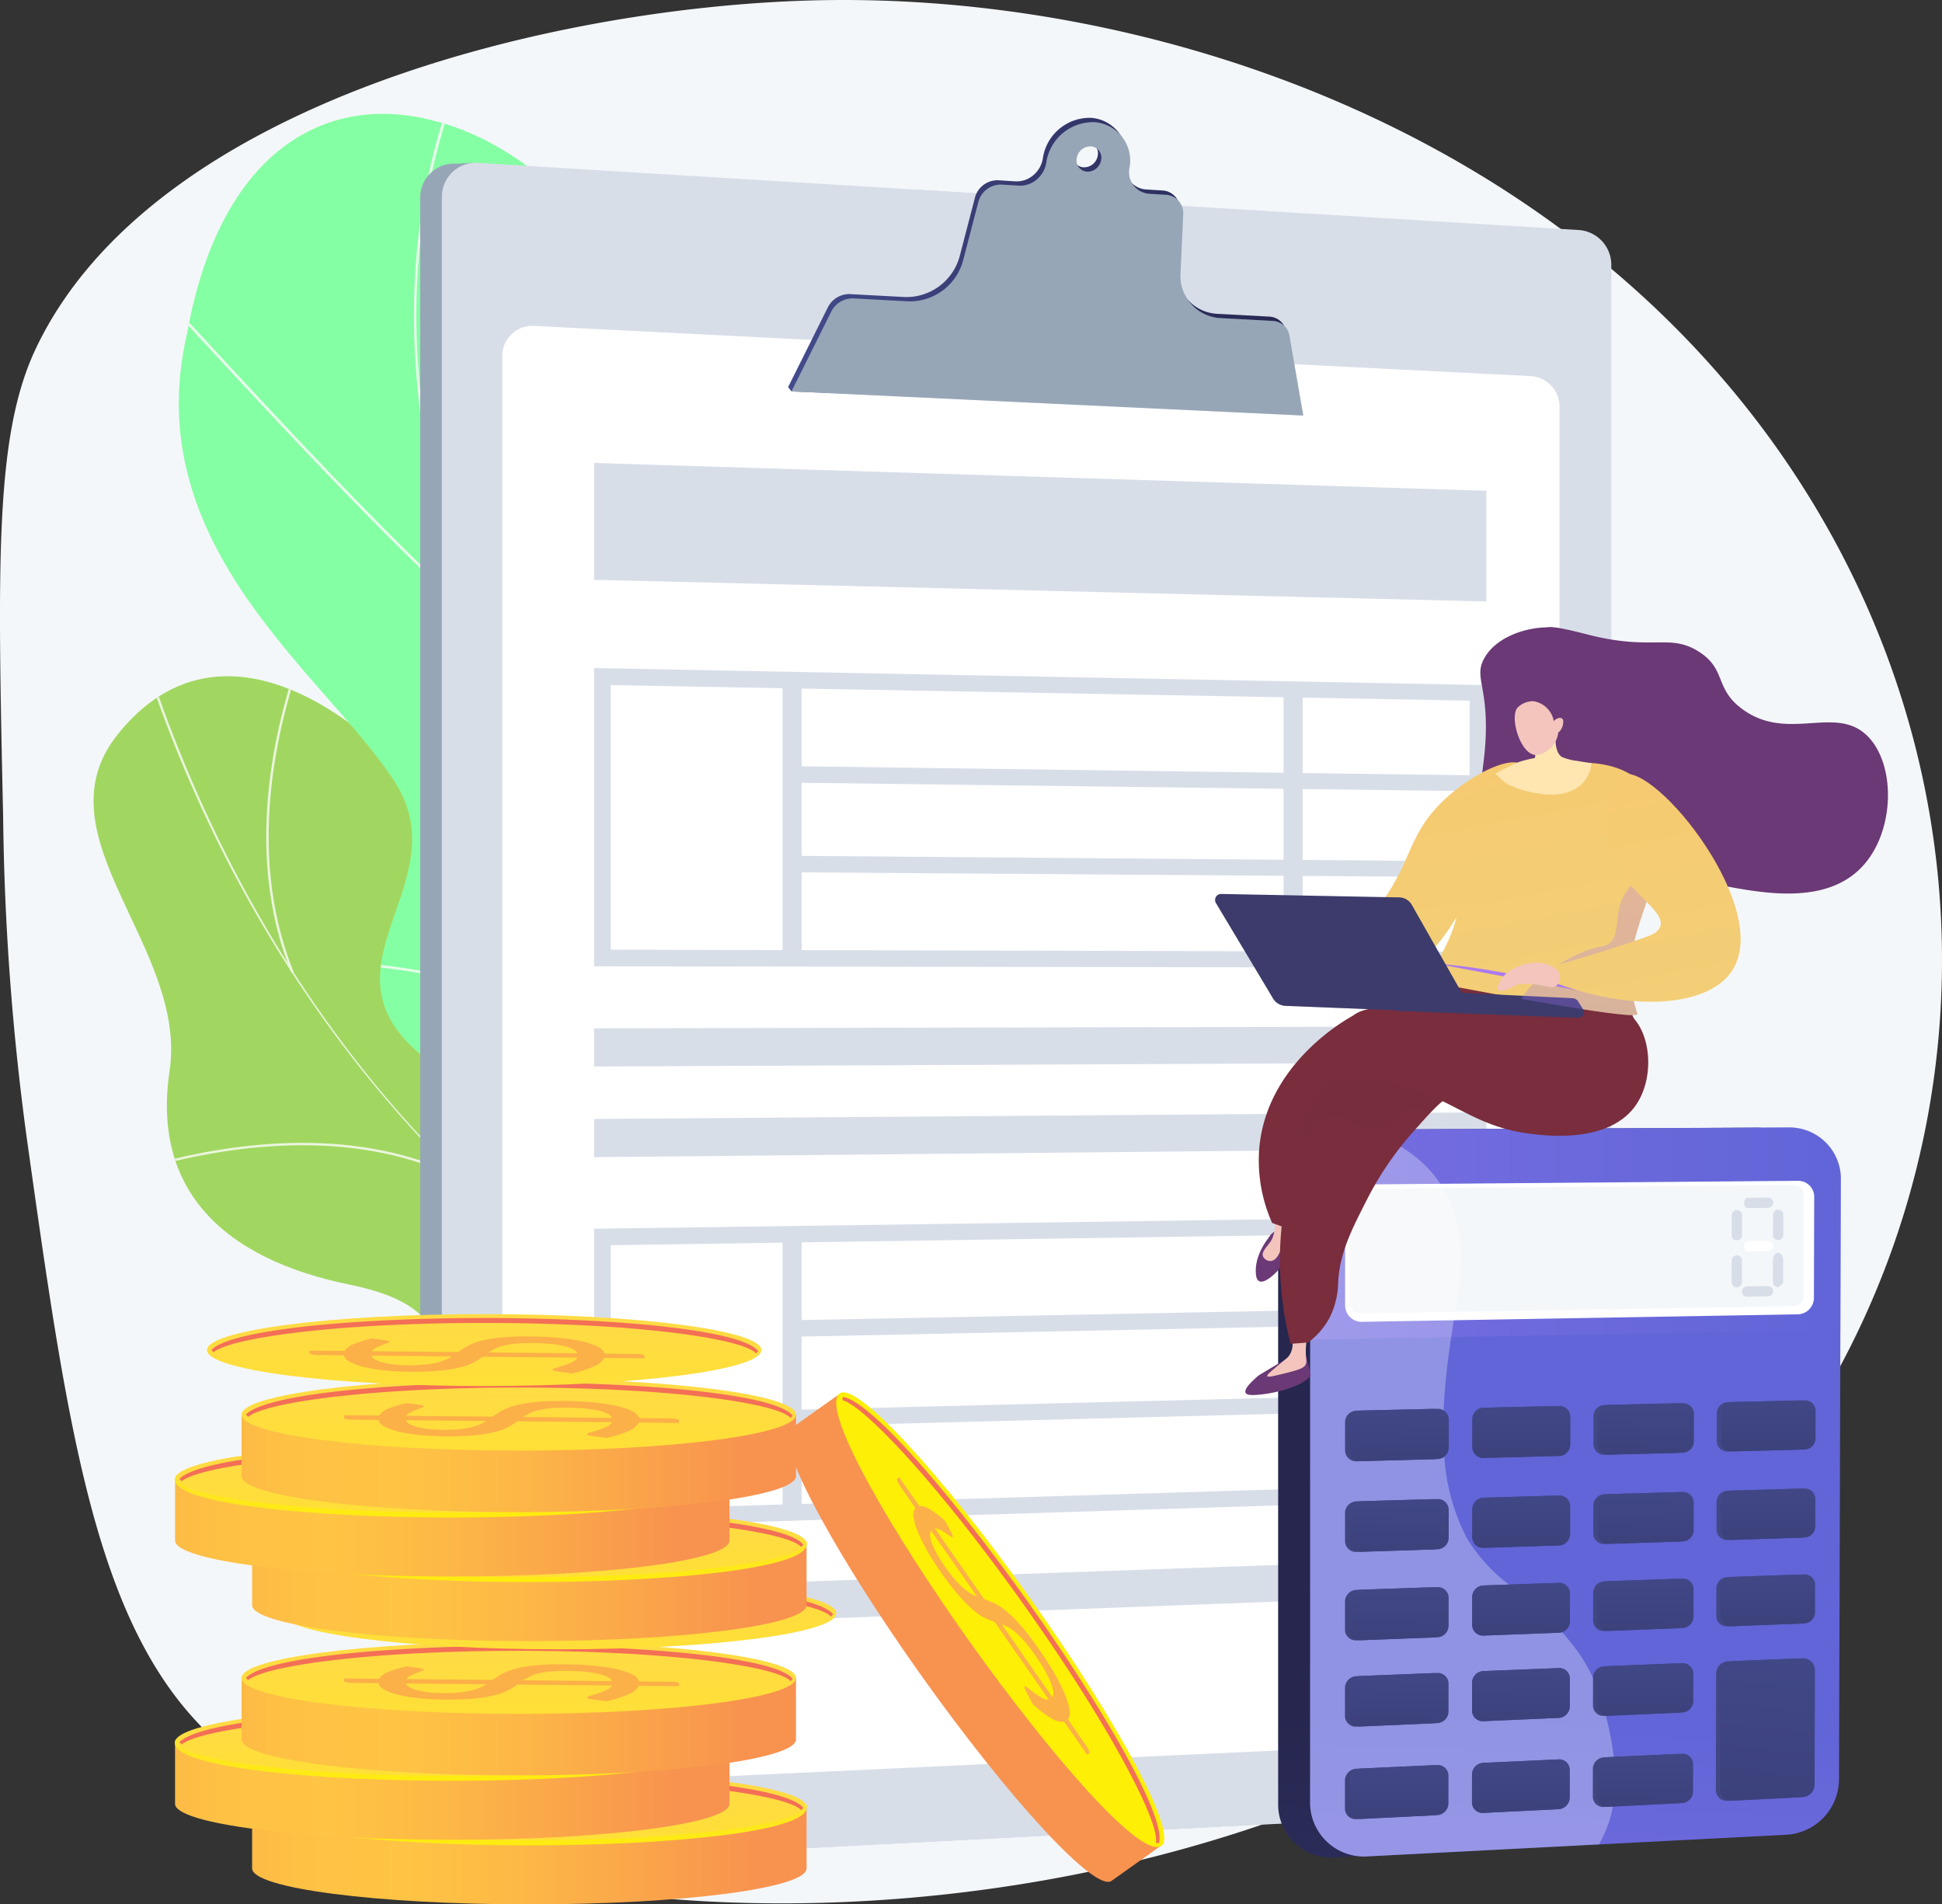 <svg xmlns="http://www.w3.org/2000/svg" xmlns:xlink="http://www.w3.org/1999/xlink" width="331.462" height="325.03" viewBox="0 0 331.462 325.03">
  <rect x="0" y="0" width="331.462" height="325.03" fill="#333333" stroke="none"/>
  <defs>
    <linearGradient id="linear-gradient" x1="-35.209" y1="-35.132" x2="-34.852" y2="-32.715" gradientUnits="objectBoundingBox">
      <stop offset="0" stop-color="#4bf9b7"/>
      <stop offset="0.996" stop-color="#a1d761"/>
    </linearGradient>
    <clipPath id="clip-path">
      <path id="Trazado_149465" data-name="Trazado 149465" d="M1897.013,1921.054c-.016,15.057.587,30.38.652,45.543-7.934,3.3-17.347,6.981-22.391-2.453-7.013-13.116-32.929-10.661-44.436-7.244-14.242,4.229-45.876,10.51-45.833-11.336.035-18.187,7.268-29.379-14.505-33.819s-33.733-16.334-30.729-36.453c3.161-21.171-22.717-40.1-8.867-57.448,24.132-30.231,64.355,15.336,71.722,45.025s21.212,18.274,41.737,17.944c28.021-.45,13.927,30.113,26.978,38.427C1881.572,1925.757,1886.842,1922.257,1897.013,1921.054Z" fill="none"/>
    </clipPath>
    <clipPath id="clip-path-2">
      <path id="Trazado_149474" data-name="Trazado 149474" d="M1833.92,1965.534q20.766-2.528,41.477-5.844c.225.168,4.762-24.737-9.531-37.8-28.264-25.3-9.226-48.011-3.8-61.467,8.692-18.975,4.237-42.037-21.013-37.717-24.6,3.72-28.331-38.2-24.085-70.488,3.623-15.716-14.293-34.786-32.172-39.144-18.253-4.828-36.467,5.055-42.049,36.382-8.451,36.272,23.532,58.146,35.375,76.332,11.653,17.852-15.455,32.3,6.364,48.114,18.353,14.055,41.484,24.158,33.022,41.813C1808.819,1933.171,1810.9,1947.441,1833.92,1965.534Z" fill="none"/>
    </clipPath>
    <linearGradient id="linear-gradient-2" x1="-19.644" y1="-10.591" x2="-20.261" y2="-9.657" gradientUnits="objectBoundingBox">
      <stop offset="0" stop-color="#85ffa3"/>
      <stop offset="1" stop-color="#aafb6f"/>
    </linearGradient>
    <linearGradient id="linear-gradient-3" y1="0.5" x2="1" y2="0.5" gradientUnits="objectBoundingBox">
      <stop offset="0" stop-color="#444b8c"/>
      <stop offset="0.996" stop-color="#26264f"/>
    </linearGradient>
    <linearGradient id="linear-gradient-4" x1="-0.085" y1="0.5" x2="1.065" y2="0.5" gradientUnits="objectBoundingBox">
      <stop offset="0" stop-color="#fcb148"/>
      <stop offset="0.052" stop-color="#fdb946"/>
      <stop offset="0.142" stop-color="#fec144"/>
      <stop offset="0.318" stop-color="#ffc444"/>
      <stop offset="0.485" stop-color="#fdb946"/>
      <stop offset="0.775" stop-color="#f99c4c"/>
      <stop offset="0.866" stop-color="#f8924f"/>
      <stop offset="1" stop-color="#f8924f"/>
    </linearGradient>
    <linearGradient id="linear-gradient-5" x1="0.495" y1="0.179" x2="0.556" y2="4.091" gradientUnits="objectBoundingBox">
      <stop offset="0" stop-color="#ffdb44"/>
      <stop offset="1" stop-color="#feef06"/>
    </linearGradient>
    <linearGradient id="linear-gradient-6" x1="0.492" y1="-0.777" x2="0.511" y2="1.296" xlink:href="#linear-gradient-5"/>
    <linearGradient id="linear-gradient-7" x1="-20.223" y1="20.578" x2="-20.204" y2="23.01" gradientUnits="objectBoundingBox">
      <stop offset="0.004" stop-color="#f36f56"/>
      <stop offset="0.306" stop-color="#f99c4c"/>
      <stop offset="0.545" stop-color="#fdb946"/>
      <stop offset="0.682" stop-color="#ffc444"/>
      <stop offset="0.804" stop-color="#fec144"/>
      <stop offset="0.867" stop-color="#fdb946"/>
      <stop offset="0.916" stop-color="#fbac49"/>
      <stop offset="0.958" stop-color="#f8994d"/>
      <stop offset="0.995" stop-color="#f58152"/>
      <stop offset="1" stop-color="#f57e53"/>
    </linearGradient>
    <linearGradient id="linear-gradient-8" x1="-0.085" y1="0.5" x2="1.065" y2="0.5" xlink:href="#linear-gradient-4"/>
    <linearGradient id="linear-gradient-9" x1="0.495" y1="0.179" x2="0.556" y2="4.091" xlink:href="#linear-gradient-5"/>
    <linearGradient id="linear-gradient-10" x1="0.492" y1="-0.777" x2="0.511" y2="1.295" xlink:href="#linear-gradient-5"/>
    <linearGradient id="linear-gradient-11" x1="-19.941" y1="24.224" x2="-19.922" y2="26.656" xlink:href="#linear-gradient-7"/>
    <linearGradient id="linear-gradient-13" x1="0.495" y1="0.179" x2="0.556" y2="4.091" xlink:href="#linear-gradient-5"/>
    <linearGradient id="linear-gradient-15" x1="-20.185" y1="27.859" x2="-20.166" y2="30.291" xlink:href="#linear-gradient-7"/>
    <linearGradient id="linear-gradient-19" x1="-20.332" y1="31.505" x2="-20.313" y2="33.937" xlink:href="#linear-gradient-7"/>
    <linearGradient id="linear-gradient-23" x1="-20.223" y1="35.439" x2="-20.204" y2="37.87" xlink:href="#linear-gradient-7"/>
    <linearGradient id="linear-gradient-27" x1="-19.941" y1="39.085" x2="-19.922" y2="41.517" xlink:href="#linear-gradient-7"/>
    <linearGradient id="linear-gradient-31" x1="-20.185" y1="42.72" x2="-20.166" y2="45.152" xlink:href="#linear-gradient-7"/>
    <linearGradient id="linear-gradient-35" x1="-20.058" y1="46.366" x2="-20.039" y2="48.798" xlink:href="#linear-gradient-7"/>
    <linearGradient id="linear-gradient-36" x1="-4.719" y1="-4.513" x2="-3.014" y2="-4.513" xlink:href="#linear-gradient-4"/>
    <linearGradient id="linear-gradient-37" x1="-4.572" y1="-5.014" x2="-4.469" y2="-4.393" xlink:href="#linear-gradient-5"/>
    <linearGradient id="linear-gradient-38" x1="-4.565" y1="-5.032" x2="-4.533" y2="-4.842" xlink:href="#linear-gradient-5"/>
    <linearGradient id="linear-gradient-39" x1="-32.961" y1="8.449" x2="-32.929" y2="8.642" xlink:href="#linear-gradient-7"/>
    <linearGradient id="linear-gradient-40" x1="0.468" y1="2.148" x2="0.492" y2="0.807" xlink:href="#linear-gradient-3"/>
    <linearGradient id="linear-gradient-41" x1="0.468" y1="2.148" x2="0.492" y2="0.807" gradientUnits="objectBoundingBox">
      <stop offset="0" stop-color="#aa80f9"/>
      <stop offset="0.996" stop-color="#6165d7"/>
    </linearGradient>
    <linearGradient id="linear-gradient-42" x1="0" y1="0.5" x2="1" y2="0.5" xlink:href="#linear-gradient-41"/>
    <linearGradient id="linear-gradient-44" x1="4.937" y1="-4.188" x2="-3.238" y2="4.445" gradientUnits="objectBoundingBox">
      <stop offset="0" stop-color="#444b8c"/>
      <stop offset="0.996" stop-color="#3e4177"/>
    </linearGradient>
    <linearGradient id="linear-gradient-45" x1="3.971" y1="-3.139" x2="-4.217" y2="5.44" xlink:href="#linear-gradient-44"/>
    <linearGradient id="linear-gradient-46" x1="3.001" y1="-2.104" x2="-5.198" y2="6.425" xlink:href="#linear-gradient-44"/>
    <linearGradient id="linear-gradient-47" x1="2.029" y1="-1.081" x2="-6.183" y2="7.397" xlink:href="#linear-gradient-44"/>
    <linearGradient id="linear-gradient-48" x1="5.34" y1="-4.573" x2="-2.855" y2="4.013" xlink:href="#linear-gradient-44"/>
    <linearGradient id="linear-gradient-49" x1="4.372" y1="-3.527" x2="-3.836" y2="5.005" xlink:href="#linear-gradient-44"/>
    <linearGradient id="linear-gradient-50" x1="3.4" y1="-2.495" x2="-4.819" y2="5.987" xlink:href="#linear-gradient-44"/>
    <linearGradient id="linear-gradient-51" x1="2.427" y1="-1.475" x2="-5.806" y2="6.956" xlink:href="#linear-gradient-44"/>
    <linearGradient id="linear-gradient-52" x1="5.745" y1="-4.954" x2="-2.471" y2="3.586" xlink:href="#linear-gradient-44"/>
    <linearGradient id="linear-gradient-53" x1="4.775" y1="-3.912" x2="-3.453" y2="4.576" xlink:href="#linear-gradient-44"/>
    <linearGradient id="linear-gradient-54" x1="3.802" y1="-2.883" x2="-4.438" y2="5.555" xlink:href="#linear-gradient-44"/>
    <linearGradient id="linear-gradient-55" x1="2.826" y1="-1.866" x2="-5.427" y2="6.521" xlink:href="#linear-gradient-44"/>
    <linearGradient id="linear-gradient-56" x1="6.152" y1="-5.332" x2="-2.084" y2="3.163" xlink:href="#linear-gradient-44"/>
    <linearGradient id="linear-gradient-57" x1="5.18" y1="-4.293" x2="-3.068" y2="4.151" xlink:href="#linear-gradient-44"/>
    <linearGradient id="linear-gradient-58" x1="4.205" y1="-3.268" x2="-4.055" y2="5.128" xlink:href="#linear-gradient-44"/>
    <linearGradient id="linear-gradient-59" x1="6.561" y1="-5.704" x2="-1.696" y2="2.745" xlink:href="#linear-gradient-44"/>
    <linearGradient id="linear-gradient-60" x1="5.588" y1="-4.668" x2="-2.682" y2="3.729" xlink:href="#linear-gradient-44"/>
    <linearGradient id="linear-gradient-61" x1="4.61" y1="-3.646" x2="-3.671" y2="4.703" xlink:href="#linear-gradient-44"/>
    <linearGradient id="linear-gradient-62" x1="3.421" y1="-0.585" x2="-4.85" y2="2.479" xlink:href="#linear-gradient-44"/>
    <linearGradient id="linear-gradient-63" x1="0.524" y1="-0.537" x2="0.388" y2="5.322" xlink:href="#linear-gradient-3"/>
    <linearGradient id="linear-gradient-64" x1="0.524" y1="-0.537" x2="0.388" y2="5.319" xlink:href="#linear-gradient-3"/>
    <linearGradient id="linear-gradient-65" x1="0.524" y1="-0.536" x2="0.387" y2="5.317" xlink:href="#linear-gradient-3"/>
    <linearGradient id="linear-gradient-66" x1="0.524" y1="-0.536" x2="0.386" y2="5.315" xlink:href="#linear-gradient-3"/>
    <linearGradient id="linear-gradient-67" x1="0.524" y1="-0.537" x2="0.388" y2="5.32" xlink:href="#linear-gradient-3"/>
    <linearGradient id="linear-gradient-68" x1="0.524" y1="-0.536" x2="0.387" y2="5.318" xlink:href="#linear-gradient-3"/>
    <linearGradient id="linear-gradient-69" x1="0.524" y1="-0.536" x2="0.386" y2="5.315" xlink:href="#linear-gradient-3"/>
    <linearGradient id="linear-gradient-70" x1="0.525" y1="-0.535" x2="0.385" y2="5.313" xlink:href="#linear-gradient-3"/>
    <linearGradient id="linear-gradient-71" x1="0.524" y1="-0.537" x2="0.387" y2="5.318" xlink:href="#linear-gradient-3"/>
    <linearGradient id="linear-gradient-72" x1="0.524" y1="-0.536" x2="0.386" y2="5.316" xlink:href="#linear-gradient-3"/>
    <linearGradient id="linear-gradient-73" x1="0.525" y1="-0.536" x2="0.385" y2="5.314" xlink:href="#linear-gradient-3"/>
    <linearGradient id="linear-gradient-74" x1="0.525" y1="-0.535" x2="0.384" y2="5.312" xlink:href="#linear-gradient-3"/>
    <linearGradient id="linear-gradient-75" x1="0.524" y1="-0.536" x2="0.386" y2="5.317" xlink:href="#linear-gradient-3"/>
    <linearGradient id="linear-gradient-76" x1="0.525" y1="-0.536" x2="0.385" y2="5.314" xlink:href="#linear-gradient-3"/>
    <linearGradient id="linear-gradient-77" x1="0.525" y1="-0.535" x2="0.384" y2="5.312" xlink:href="#linear-gradient-3"/>
    <linearGradient id="linear-gradient-78" x1="0.525" y1="-0.536" x2="0.385" y2="5.314" xlink:href="#linear-gradient-3"/>
    <linearGradient id="linear-gradient-79" x1="0.525" y1="-0.535" x2="0.384" y2="5.312" xlink:href="#linear-gradient-3"/>
    <linearGradient id="linear-gradient-80" x1="0.525" y1="-0.535" x2="0.383" y2="5.311" xlink:href="#linear-gradient-3"/>
    <linearGradient id="linear-gradient-81" x1="0.565" y1="-0.496" x2="0.195" y2="5.131" xlink:href="#linear-gradient-3"/>
    <linearGradient id="linear-gradient-82" x1="-55.704" y1="-0.046" x2="-54.515" y2="1.189" gradientUnits="objectBoundingBox">
      <stop offset="0" stop-color="#311944"/>
      <stop offset="1" stop-color="#6b3976"/>
    </linearGradient>
    <linearGradient id="linear-gradient-83" x1="6.247" y1="4.345" x2="5.481" y2="-0.689" gradientUnits="objectBoundingBox">
      <stop offset="0.004" stop-color="#e3e08d"/>
      <stop offset="1" stop-color="#f6ca71"/>
    </linearGradient>
    <linearGradient id="linear-gradient-84" x1="-347.71" y1="0.5" x2="-346.71" y2="0.5" xlink:href="#linear-gradient-82"/>
    <linearGradient id="linear-gradient-85" x1="-553.049" y1="1.578" x2="-550.675" y2="-5.324" gradientUnits="objectBoundingBox">
      <stop offset="0" stop-color="#ffe6b0"/>
      <stop offset="0.996" stop-color="#f3c5bd"/>
    </linearGradient>
    <linearGradient id="linear-gradient-86" x1="-568.539" y1="0.5" x2="-567.539" y2="0.5" xlink:href="#linear-gradient-82"/>
    <linearGradient id="linear-gradient-87" x1="-871.593" y1="3.065" x2="-869.093" y2="-0.811" xlink:href="#linear-gradient-85"/>
    <linearGradient id="linear-gradient-88" x1="-166.247" y1="0.092" x2="-165.89" y2="1.42" gradientUnits="objectBoundingBox">
      <stop offset="0" stop-color="#ab316d"/>
      <stop offset="1" stop-color="#792d3d"/>
    </linearGradient>
    <linearGradient id="linear-gradient-89" x1="-63.025" y1="1.066" x2="-62.832" y2="0.491" xlink:href="#linear-gradient-88"/>
    <linearGradient id="linear-gradient-90" x1="-66.163" y1="2.203" x2="-65.961" y2="1.014" xlink:href="#linear-gradient-88"/>
    <linearGradient id="linear-gradient-91" x1="-70.758" y1="0.004" x2="-70.606" y2="2.181" xlink:href="#linear-gradient-88"/>
    <linearGradient id="linear-gradient-92" x1="4.874" y1="4.052" x2="4.146" y2="-0.554" xlink:href="#linear-gradient-83"/>
    <linearGradient id="linear-gradient-93" x1="6.805" y1="25.815" x2="5.785" y2="-10.793" gradientUnits="objectBoundingBox">
      <stop offset="0.004" stop-color="#e38ddd"/>
      <stop offset="1" stop-color="#9571f6"/>
    </linearGradient>
    <linearGradient id="linear-gradient-94" x1="121.416" y1="-32.975" x2="121.468" y2="-34.737" xlink:href="#linear-gradient-85"/>
    <linearGradient id="linear-gradient-95" x1="239.904" y1="-47.663" x2="239.86" y2="-44.492" xlink:href="#linear-gradient-85"/>
    <linearGradient id="linear-gradient-96" x1="-73.515" y1="0.5" x2="-72.515" y2="0.5" gradientUnits="objectBoundingBox">
      <stop offset="0" stop-color="#40447e"/>
      <stop offset="0.996" stop-color="#3c3b6b"/>
    </linearGradient>
    <linearGradient id="linear-gradient-97" x1="-53.327" y1="-0.074" x2="-52.849" y2="0.951" xlink:href="#linear-gradient-96"/>
    <linearGradient id="linear-gradient-98" x1="-67.746" y1="-0.105" x2="-67.142" y2="0.95" xlink:href="#linear-gradient-96"/>
    <linearGradient id="linear-gradient-99" x1="6.969" y1="-0.292" x2="6.743" y2="1.816" xlink:href="#linear-gradient-93"/>
    <linearGradient id="linear-gradient-100" x1="4.836" y1="4.509" x2="3.926" y2="-0.594" xlink:href="#linear-gradient-83"/>
    <linearGradient id="linear-gradient-101" x1="15.624" y1="0.142" x2="14.621" y2="2.239" xlink:href="#linear-gradient-85"/>
  </defs>
  <g id="Grupo_93589" data-name="Grupo 93589" transform="translate(3371 3603)">
    <g id="Grupo_93588" data-name="Grupo 93588" transform="translate(-5081.829 -5295.485)">
      <path id="Trazado_149458" data-name="Trazado 149458" d="M2011.391,1946.409c-67.014,85.718-223.954,87.095-267.4,39.481-17.34-19-21.918-51.634-28.648-99.568a441.375,441.375,0,0,1-3.979-54.437c-.948-43.41-1.42-65.116,5.568-79.884,20.017-42.271,89.552-58.723,134.5-59.487q4.706-.081,9.493.063c52.627,1.568,112.012,23.475,148.638,70.288a157.126,157.126,0,0,1,10.585,15.293C2053.576,1833.132,2047.951,1899.65,2011.391,1946.409Z" fill="#f4f7fa"/>
      <g id="Grupo_93527" data-name="Grupo 93527">
        <g id="Grupo_93515" data-name="Grupo 93515">
          <g id="Grupo_93514" data-name="Grupo 93514">
            <path id="Trazado_149459" data-name="Trazado 149459" d="M1880.193,1966.248c1.981-.936,5.464-4.718,5.966-6.078,3.337-9.053,10.688-25.6,6.983-35.1-.633-1.623-8.524-.766-10.051-1.95-5.164-.675-7-.589-11.59-3.642-13.562-9.014,1.044-38.9-27.116-38.639-20.627.2-34.358,11.765-41.751-17.962s-47.591-75.249-71.73-45.034c-13.854,17.34,12.032,36.278,8.867,57.449-3.008,20.117,8.955,32.008,30.73,36.451s14.528,15.622,14.506,33.822c-.026,21.862,31.54,15.521,45.864,11.351C1842.405,1953.559,1874.041,1952.789,1880.193,1966.248Z" fill="url(#linear-gradient)"/>
            <g id="Grupo_93513" data-name="Grupo 93513">
              <g id="Grupo_93512" data-name="Grupo 93512" clip-path="url(#clip-path)">
                <g id="Grupo_93511" data-name="Grupo 93511" opacity="0.8" style="mix-blend-mode: soft-light;isolation: isolate">
                  <g id="Grupo_93506" data-name="Grupo 93506">
                    <path id="Trazado_149460" data-name="Trazado 149460" d="M1889.666,1943.51a176.186,176.186,0,0,1-52.331-15.926,182.471,182.471,0,0,1-43.869-30.015c-25.828-23.774-45.759-55.265-57.639-91.068l.387-.128c25.073,75.567,82.46,126.682,153.509,136.734Z" fill="#fefdfc"/>
                  </g>
                  <g id="Grupo_93507" data-name="Grupo 93507">
                    <path id="Trazado_149461" data-name="Trazado 149461" d="M1783.937,1954.629l-.24-.329c15.917-11.605,45.649-21.4,66.277-21.838l.009.407C1829.426,1933.3,1799.8,1943.066,1783.937,1954.629Z" fill="#fefdfc"/>
                  </g>
                  <g id="Grupo_93508" data-name="Grupo 93508">
                    <path id="Trazado_149462" data-name="Trazado 149462" d="M1875.752,1941.38c-9.869-4.423-17.116-13.644-21.539-27.407-3.228-10.043-4.906-22.235-4.987-36.235l.407,0c.081,13.959,1.752,26.109,4.968,36.112,4.386,13.648,11.558,22.786,21.317,27.16Z" fill="#fefdfc"/>
                  </g>
                  <g id="Grupo_93509" data-name="Grupo 93509">
                    <path id="Trazado_149463" data-name="Trazado 149463" d="M1789.924,1894.047c-17.832-9.12-38.74-6.339-53.141-2.4l-.107-.393c14.469-3.958,35.486-6.749,53.433,2.43Z" fill="#fefdfc"/>
                  </g>
                  <g id="Grupo_93510" data-name="Grupo 93510">
                    <path id="Trazado_149464" data-name="Trazado 149464" d="M1760.547,1858.459c-8.6-21.193-2.307-44.327,2.206-56.23l.381.144c-4.492,11.848-10.753,34.869-2.21,55.933Z" fill="#fefdfc"/>
                  </g>
                </g>
              </g>
            </g>
          </g>
        </g>
        <g id="Grupo_93526" data-name="Grupo 93526">
          <g id="Grupo_93525" data-name="Grupo 93525">
            <g id="Grupo_93524" data-name="Grupo 93524" clip-path="url(#clip-path-2)">
              <path id="Trazado_149466" data-name="Trazado 149466" d="M1833.92,1965.534q20.766-2.528,41.477-5.844c.225.168,4.762-24.737-9.531-37.8-28.264-25.3-9.226-48.011-3.8-61.467,8.605-18.961,4.079-39.492-19.237-39.8-25.86-.756-30.549-36.182-25.861-68.409,3.623-15.716-14.293-34.786-32.172-39.144-18.253-4.828-36.467,5.055-42.049,36.382-8.451,36.272,23.532,58.146,35.375,76.332,11.653,17.852-15.455,32.3,6.364,48.114,18.353,14.055,41.484,24.158,33.022,41.813C1808.819,1933.171,1810.9,1947.441,1833.92,1965.534Z" fill="url(#linear-gradient-2)"/>
              <g id="Grupo_93523" data-name="Grupo 93523" opacity="0.8" style="mix-blend-mode: soft-light;isolation: isolate">
                <g id="Grupo_93516" data-name="Grupo 93516">
                  <path id="Trazado_149467" data-name="Trazado 149467" d="M1852.458,1967.011c-.17-1.613-14.128-54.563-36-103.461-3.157-8.274-6.579-16.6-9.888-24.651-8.869-21.582-18.041-43.9-22.4-66.139-4.879-24.889-3.139-47.31,5.32-68.544l.485.132c-18.782,47.153-1.363,89.54,17.079,134.415,3.31,8.053,6.732,16.381,9.887,24.649,22.818,51.009,36.034,103.372,36.029,103.593l-.511-.007.256,0Z" fill="#fefdfc"/>
                </g>
                <g id="Grupo_93517" data-name="Grupo 93517">
                  <path id="Trazado_149468" data-name="Trazado 149468" d="M1790.544,1797.066c-15.446-14.205-34.076-34.383-44.085-45.224-4.277-4.633-7.656-8.293-8.056-8.515l.11-.136-.049-.263c.342-.041.668.28,8.4,8.657,10,10.836,28.625,31.005,44.059,45.2Z" fill="#fefdfc"/>
                </g>
                <g id="Grupo_93518" data-name="Grupo 93518">
                  <path id="Trazado_149469" data-name="Trazado 149469" d="M1785.7,1778.179l-.366-.635a63.641,63.641,0,0,1,16.627-32.282c6.7-6.887,13.076-10.19,14.782-10.8.365-.13.524-.149.657-.077l-.285.352a.218.218,0,0,0,.116.03c-.638.056-6.937,2.961-13.856,9.744A65,65,0,0,0,1785.7,1778.179Z" fill="#fefdfc"/>
                </g>
                <g id="Grupo_93519" data-name="Grupo 93519">
                  <path id="Trazado_149470" data-name="Trazado 149470" d="M1830,1896.75c-2.19-15.222,2.09-31.586,12.719-48.636a142.805,142.805,0,0,1,20.981-25.853c.439-.433.786-.775.833-.843l.443.212c-.067.1-.305.332-.884.9-11.652,11.5-38.248,41.741-33.584,74.167Z" fill="#fefdfc"/>
                </g>
                <g id="Grupo_93520" data-name="Grupo 93520">
                  <path id="Trazado_149471" data-name="Trazado 149471" d="M1823.756,1880.81c-16.388-21.915-50.749-23.46-51.335-23.46h-.005l-.022-.209-.082.2-.176-.208.191-.2c.3-.067,35.269,1.461,51.864,23.652Z" fill="#fefdfc"/>
                </g>
                <g id="Grupo_93521" data-name="Grupo 93521">
                  <path id="Trazado_149472" data-name="Trazado 149472" d="M1850.148,1958.465c-.3-6.662,2.567-18,17.884-34.2.36-.38.671-.708.713-.774l.188.083.3-.035c.021.121.021.121-.8.987-15.222,16.094-18.069,27.33-17.776,33.921Z" fill="#fefdfc"/>
                </g>
                <g id="Grupo_93522" data-name="Grupo 93522">
                  <path id="Trazado_149473" data-name="Trazado 149473" d="M1846.632,1946.049c-4.027-11.5-23.59-19.973-34.893-24-.386-.137-.633-.226-.721-.263l.233-.377c.085.036.322.12.69.251,11.386,4.058,31.1,12.607,35.182,24.272Z" fill="#fefdfc"/>
                </g>
              </g>
            </g>
          </g>
        </g>
      </g>
      <g id="Grupo_93545" data-name="Grupo 93545">
        <path id="Trazado_149475" data-name="Trazado 149475" d="M1982.143,1995.234a5.9,5.9,0,0,1-5.35,5.982l-187.988,9.765a5.848,5.848,0,0,1-6.256-5.858v-278.9a5.787,5.787,0,0,1,6.256-5.8l2.519-.134,185.469,11.6a5.961,5.961,0,0,1,5.35,6.031Z" fill="#97a6b7"/>
        <path id="Trazado_149476" data-name="Trazado 149476" d="M1985.847,1995.1a5.893,5.893,0,0,1-5.35,5.981l-187.988,9.765a5.847,5.847,0,0,1-6.256-5.857v-278.9a5.785,5.785,0,0,1,6.256-5.8l187.988,11.469a5.96,5.96,0,0,1,5.35,6.03Z" fill="#d8dee8"/>
        <path id="Trazado_149477" data-name="Trazado 149477" d="M1841.279,1746.511c-4.673,6.008-5.34,17.355,2.67,22.028,17.355,10.68,40.05,7.342,56.737-4,12.282-8.6,7.052-24.537,3.537-37.428l-36.972-2.256C1864.07,1733.742,1847.138,1738.7,1841.279,1746.511Z" fill="#d8dee8" style="mix-blend-mode: multiply;isolation: isolate"/>
        <path id="Trazado_149478" data-name="Trazado 149478" d="M1977.005,1983.942a5.194,5.194,0,0,1-4.753,5.272l-170.215,7.967a5.159,5.159,0,0,1-5.476-5.176V1753.268a5.136,5.136,0,0,1,5.476-5.155l170.215,8.575a5.218,5.218,0,0,1,4.753,5.29Z" fill="#fff"/>
        <path id="Trazado_149479" data-name="Trazado 149479" d="M1930.339,1749.1a3.025,3.025,0,0,0-2.844-2.576l-8.958-.481a7.225,7.225,0,0,1-6.784-7.836l.445-9.828a3.13,3.13,0,0,0-2.916-3.383l-2.892-.179a3.688,3.688,0,0,1-3.358-4.4,6.57,6.57,0,0,0-5.969-7.82,8.088,8.088,0,0,0-8.239,6.912,4.713,4.713,0,0,1-1.631,2.88,4.354,4.354,0,0,1-3.047,1.045l-2.952-.183a3.978,3.978,0,0,0-3.971,3l-2.564,9.849a9.428,9.428,0,0,1-9.341,7.084l-9.425-.506a4.084,4.084,0,0,0-3.785,2.3l-6.765,13.573.582.743,86.764,3.375Zm-34.555-28.051a1.926,1.926,0,0,1-1.757-2.293,2.371,2.371,0,0,1,2.411-2.026,1.928,1.928,0,0,1,1.754,2.294A2.372,2.372,0,0,1,1895.784,1721.045Z" fill="url(#linear-gradient-3)"/>
        <path id="Trazado_149480" data-name="Trazado 149480" d="M1930.921,1749.838a3.026,3.026,0,0,0-2.845-2.575l-8.957-.482a7.225,7.225,0,0,1-6.785-7.836l.445-9.828a3.129,3.129,0,0,0-2.916-3.382l-2.892-.18a3.687,3.687,0,0,1-3.358-4.4,6.57,6.57,0,0,0-5.968-7.82,8.09,8.09,0,0,0-8.24,6.912,4.712,4.712,0,0,1-1.63,2.88,4.354,4.354,0,0,1-3.048,1.045l-2.952-.183a3.979,3.979,0,0,0-3.971,3l-2.564,9.849a9.427,9.427,0,0,1-9.341,7.084l-9.425-.507a4.088,4.088,0,0,0-3.785,2.3l-6.764,13.573,87.346,4.118Zm-34.555-28.05a1.927,1.927,0,0,1-1.758-2.293,2.371,2.371,0,0,1,2.411-2.026,1.927,1.927,0,0,1,1.754,2.294A2.371,2.371,0,0,1,1896.366,1721.788Z" fill="#97a6b7"/>
        <path id="Trazado_149481" data-name="Trazado 149481" d="M1928.076,1747.263l-8.957-.482a7.008,7.008,0,0,1-5.991-3.944c-8.3,1.737-17.046-.078-25.792,1.672-6.007,1.335-5.34,10.68-12.015,11.347-9.574,1.294-19.048,1.384-28.421,1.476l-.975,1.956,87.346,4.118-2.35-13.568A3.026,3.026,0,0,0,1928.076,1747.263Z" fill="#97a6b7" opacity="0.3" style="mix-blend-mode: multiply;isolation: isolate"/>
        <g id="Grupo_93544" data-name="Grupo 93544">
          <path id="Trazado_149482" data-name="Trazado 149482" d="M1964.514,1795.144l-152.284-3.7V1771.5l152.284,4.746Z" fill="#d8dee8"/>
          <g id="Grupo_93535" data-name="Grupo 93535">
            <g id="Grupo_93533" data-name="Grupo 93533">
              <g id="Grupo_93528" data-name="Grupo 93528">
                <path id="Trazado_149483" data-name="Trazado 149483" d="M1964.514,1857.639l-152.284-.229v-50.9l152.284,2.905Zm-149.434-3.071,146.584.365v-42.864l-146.584-2.65Z" fill="#d8dee8"/>
              </g>
              <g id="Grupo_93529" data-name="Grupo 93529">
                <path id="Trazado_149484" data-name="Trazado 149484" d="M1847.655,1855.781H1844.4V1808.34l3.257.053Z" fill="#d8dee8"/>
              </g>
              <g id="Grupo_93532" data-name="Grupo 93532">
                <g id="Grupo_93530" data-name="Grupo 93530">
                  <path id="Trazado_149485" data-name="Trazado 149485" d="M1962.886,1827.53l-116.86-1.462v-2.817l116.86,1.577Z" fill="#d8dee8"/>
                </g>
                <g id="Grupo_93531" data-name="Grupo 93531">
                  <path id="Trazado_149486" data-name="Trazado 149486" d="M1962.886,1842.2l-116.86-.837v-2.817l116.86.952Z" fill="#d8dee8"/>
                </g>
              </g>
            </g>
            <g id="Grupo_93534" data-name="Grupo 93534">
              <path id="Trazado_149487" data-name="Trazado 149487" d="M1933.162,1857.2l-3.257,0V1809.93l3.257.052Z" fill="#d8dee8"/>
            </g>
          </g>
          <g id="Grupo_93543" data-name="Grupo 93543">
            <g id="Grupo_93541" data-name="Grupo 93541">
              <g id="Grupo_93536" data-name="Grupo 93536">
                <path id="Trazado_149488" data-name="Trazado 149488" d="M1964.514,1948.3l-152.284,4.8v-50.9l152.284-2.125Zm-149.434,1.86,146.584-4.474v-42.864l-146.584,2.189Z" fill="#d8dee8"/>
              </g>
              <g id="Grupo_93537" data-name="Grupo 93537">
                <path id="Trazado_149489" data-name="Trazado 149489" d="M1847.655,1950.366l-3.257.105V1902.96l3.257-.052Z" fill="#d8dee8"/>
              </g>
              <g id="Grupo_93540" data-name="Grupo 93540">
                <g id="Grupo_93538" data-name="Grupo 93538">
                  <path id="Trazado_149490" data-name="Trazado 149490" d="M1962.886,1918.238l-116.86,2.4v-2.817l116.86-2.285Z" fill="#d8dee8"/>
                </g>
                <g id="Grupo_93539" data-name="Grupo 93539">
                  <path id="Trazado_149491" data-name="Trazado 149491" d="M1962.886,1932.906l-116.86,3.025v-2.817l116.86-2.91Z" fill="#d8dee8"/>
                </g>
              </g>
            </g>
            <g id="Grupo_93542" data-name="Grupo 93542">
              <path id="Trazado_149492" data-name="Trazado 149492" d="M1933.162,1948.9l-3.257.089v-47.264l3.257-.041Z" fill="#d8dee8"/>
            </g>
          </g>
          <path id="Trazado_149493" data-name="Trazado 149493" d="M1964.514,1873.841l-152.284.67V1868l152.284-.327Z" fill="#d8dee8"/>
          <path id="Trazado_149494" data-name="Trazado 149494" d="M1964.514,1888.5l-152.284,1.483v-6.515l152.284-1.141Z" fill="#d8dee8"/>
          <path id="Trazado_149495" data-name="Trazado 149495" d="M1964.514,1964.5l-152.284,5.7v-6.515l152.284-5.358Z" fill="#d8dee8"/>
        </g>
      </g>
      <g id="Grupo_93564" data-name="Grupo 93564">
        <g id="Grupo_93547" data-name="Grupo 93547">
          <path id="Trazado_149496" data-name="Trazado 149496" d="M1753.86,2000.88v10.495c0,3.391,21.184,6.14,47.316,6.14s47.317-2.749,47.317-6.14V2000.88Z" fill="url(#linear-gradient-4)"/>
          <path id="Trazado_149497" data-name="Trazado 149497" d="M1848.493,2000.88c0,3.391-21.185,6.14-47.317,6.14s-47.316-2.749-47.316-6.14,21.184-6.141,47.316-6.141S1848.493,1997.488,1848.493,2000.88Z" fill="url(#linear-gradient-5)"/>
          <path id="Trazado_149498" data-name="Trazado 149498" d="M1801.176,2007.443c-23.143,0-47.343-2.21-47.343-6.474,0-.234.083-.645.317-.645s.134.322.134.556c0,2.7,19.258,5.716,46.892,5.716s46.893-3.012,46.893-5.716c0-.234.04-.454.274-.454s.177.313.177.547C1848.52,2005.236,1824.319,2007.443,1801.176,2007.443Z" fill="url(#linear-gradient-6)"/>
          <g id="Grupo_93546" data-name="Grupo 93546">
            <path id="Trazado_149499" data-name="Trazado 149499" d="M1796.7,2001.222c.464-.322.958-.638,1.487-.951a9.364,9.364,0,0,1,2.033-.848,19.547,19.547,0,0,1,3.119-.617,39.546,39.546,0,0,1,4.672-.252q2.743-.013,5.15.175a35.1,35.1,0,0,1,4.235.56,13.1,13.1,0,0,1,2.973.923,2.351,2.351,0,0,1,1.359,1.259l5.328.054a5.265,5.265,0,0,1,1.021.095c.3.06.442.137.442.23l0,.439-6.849-.066a3.454,3.454,0,0,1-1.836,1.474,18.635,18.635,0,0,1-3.756,1.159l-2.494-.347a2.979,2.979,0,0,1-.551-.13c-.144-.053-.214-.11-.214-.172,0-.084.192-.18.578-.288s.822-.243,1.307-.4a12.975,12.975,0,0,0,1.429-.565,1.935,1.935,0,0,0,.938-.779l-16.167-.16a14.941,14.941,0,0,1-1.427.921,9.3,9.3,0,0,1-2.1.815,22.038,22.038,0,0,1-3.253.588,46.187,46.187,0,0,1-4.906.24c-1.481.007-2.924-.049-4.337-.168a29.771,29.771,0,0,1-3.764-.537,11.748,11.748,0,0,1-2.7-.884q-1.052-.528-1.176-1.211l-4.386-.045a5.752,5.752,0,0,1-1.036-.091c-.3-.059-.456-.136-.457-.234l0-.438,6,.057a3.211,3.211,0,0,1,1.639-1.208,18.769,18.769,0,0,1,3.043-.916l2.009.276c.61.086.913.186.913.3,0,.062-.123.139-.375.231s-.554.2-.9.33a8.443,8.443,0,0,0-1,.451,2.117,2.117,0,0,0-.731.585Zm-14.795.6a1.591,1.591,0,0,0,.8.743,6.357,6.357,0,0,0,1.524.515,15.485,15.485,0,0,0,2.053.3q1.144.094,2.394.089a24.962,24.962,0,0,0,2.542-.126,14.686,14.686,0,0,0,1.9-.322,8.976,8.976,0,0,0,1.43-.472,7.91,7.91,0,0,0,1.092-.584Zm35.194-.393a1.646,1.646,0,0,0-.871-.766,7.852,7.852,0,0,0-1.752-.553,19.169,19.169,0,0,0-2.485-.333q-1.411-.109-3.122-.1a23.836,23.836,0,0,0-2.616.135,13.511,13.511,0,0,0-1.9.345,6.982,6.982,0,0,0-1.366.505,9.892,9.892,0,0,0-1.047.617Z" fill="#fcb048"/>
          </g>
          <path id="Trazado_149500" data-name="Trazado 149500" d="M1801.183,1995.4c-21.1,0-43.065,1.856-46.579,5.45a4.073,4.073,0,0,1,.384.405c2.962-2.5,21.1-5.008,46.195-5.008,25.738,0,44.167,2.643,46.4,5.2a4.468,4.468,0,0,1,.354-.4C1845.034,1997.329,1822.655,1995.4,1801.183,1995.4Z" fill="url(#linear-gradient-7)"/>
        </g>
        <g id="Grupo_93549" data-name="Grupo 93549">
          <path id="Trazado_149501" data-name="Trazado 149501" d="M1740.707,1989.856v10.495c0,3.391,21.184,6.14,47.316,6.14s47.316-2.749,47.316-6.14v-10.495Z" fill="url(#linear-gradient-8)"/>
          <path id="Trazado_149502" data-name="Trazado 149502" d="M1835.339,1989.856c0,3.391-21.184,6.14-47.316,6.14s-47.316-2.749-47.316-6.14,21.184-6.14,47.316-6.14S1835.339,1986.465,1835.339,1989.856Z" fill="url(#linear-gradient-9)"/>
          <path id="Trazado_149503" data-name="Trazado 149503" d="M1788.023,1996.42c-23.144,0-47.344-2.211-47.344-6.474,0-.235.083-.646.318-.646s.133.322.133.556c0,2.7,19.258,5.717,46.893,5.717s46.892-3.013,46.892-5.717c0-.234.04-.454.274-.454s.178.313.178.547C1835.367,1994.213,1811.166,1996.42,1788.023,1996.42Z" fill="url(#linear-gradient-10)"/>
          <g id="Grupo_93548" data-name="Grupo 93548">
            <path id="Trazado_149504" data-name="Trazado 149504" d="M1783.552,1990.2c.464-.321.958-.638,1.487-.951a9.306,9.306,0,0,1,2.032-.847,19.35,19.35,0,0,1,3.119-.617,39.578,39.578,0,0,1,4.672-.252q2.743-.014,5.15.174a35.028,35.028,0,0,1,4.235.561,13.044,13.044,0,0,1,2.973.922,2.352,2.352,0,0,1,1.359,1.26l5.328.054a5.2,5.2,0,0,1,1.021.094c.3.061.442.137.443.23l0,.439-6.849-.066a3.461,3.461,0,0,1-1.837,1.475,18.588,18.588,0,0,1-3.755,1.158l-2.495-.347a2.894,2.894,0,0,1-.551-.13c-.144-.052-.213-.109-.214-.172q0-.126.579-.288c.386-.108.821-.243,1.306-.4a13.286,13.286,0,0,0,1.43-.566,1.94,1.94,0,0,0,.937-.778l-16.166-.161a15.3,15.3,0,0,1-1.428.922,9.324,9.324,0,0,1-2.1.814,22.015,22.015,0,0,1-3.253.588,46.148,46.148,0,0,1-4.905.24c-1.482.007-2.924-.049-4.337-.168a29.76,29.76,0,0,1-3.764-.537,11.711,11.711,0,0,1-2.7-.884c-.7-.351-1.094-.754-1.175-1.211l-4.386-.045a5.666,5.666,0,0,1-1.037-.091c-.3-.058-.456-.136-.457-.233l0-.439,6,.057a3.225,3.225,0,0,1,1.64-1.208,18.742,18.742,0,0,1,3.043-.915l2.008.275c.61.086.913.186.914.3,0,.063-.124.14-.376.232s-.554.2-.9.33a8.228,8.228,0,0,0-1,.45,2.134,2.134,0,0,0-.731.585Zm-14.8.6a1.6,1.6,0,0,0,.8.744,6.327,6.327,0,0,0,1.524.514,15.5,15.5,0,0,0,2.053.3q1.146.094,2.394.088a25.245,25.245,0,0,0,2.542-.125,14.98,14.98,0,0,0,1.9-.322,8.8,8.8,0,0,0,1.43-.473,7.93,7.93,0,0,0,1.093-.583Zm35.2-.392a1.655,1.655,0,0,0-.872-.767,7.84,7.84,0,0,0-1.752-.553,19.52,19.52,0,0,0-2.484-.333q-1.413-.109-3.123-.1a23.783,23.783,0,0,0-2.616.136,13.356,13.356,0,0,0-1.9.345,6.829,6.829,0,0,0-1.365.505,9.638,9.638,0,0,0-1.048.617Z" fill="#fcb048"/>
          </g>
          <path id="Trazado_149505" data-name="Trazado 149505" d="M1788.029,1984.38c-21.1,0-43.065,1.857-46.578,5.451a4.313,4.313,0,0,1,.384.4c2.962-2.495,21.1-5.007,46.194-5.007,25.738,0,44.168,2.643,46.4,5.2a4.468,4.468,0,0,1,.354-.4C1831.881,1986.305,1809.5,1984.38,1788.029,1984.38Z" fill="url(#linear-gradient-11)"/>
        </g>
        <g id="Grupo_93551" data-name="Grupo 93551">
          <path id="Trazado_149506" data-name="Trazado 149506" d="M1752.056,1978.865v10.494c0,3.392,21.185,6.141,47.317,6.141s47.316-2.749,47.316-6.141v-10.494Z" fill="url(#linear-gradient-4)"/>
          <path id="Trazado_149507" data-name="Trazado 149507" d="M1846.689,1978.865c0,3.391-21.184,6.14-47.316,6.14s-47.317-2.749-47.317-6.14,21.185-6.141,47.317-6.141S1846.689,1975.473,1846.689,1978.865Z" fill="url(#linear-gradient-13)"/>
          <path id="Trazado_149508" data-name="Trazado 149508" d="M1799.372,1985.428c-23.143,0-47.343-2.21-47.343-6.474,0-.234.083-.645.317-.645s.134.321.134.556c0,2.7,19.258,5.716,46.892,5.716s46.893-3.012,46.893-5.716c0-.235.04-.454.274-.454s.178.313.178.547C1846.717,1983.221,1822.516,1985.428,1799.372,1985.428Z" fill="url(#linear-gradient-6)"/>
          <g id="Grupo_93550" data-name="Grupo 93550">
            <path id="Trazado_149509" data-name="Trazado 149509" d="M1794.9,1979.207c.465-.322.959-.638,1.487-.951a9.389,9.389,0,0,1,2.033-.848,19.558,19.558,0,0,1,3.119-.617,39.545,39.545,0,0,1,4.672-.252q2.743-.013,5.15.175a35.076,35.076,0,0,1,4.235.56,13.135,13.135,0,0,1,2.973.922,2.355,2.355,0,0,1,1.359,1.26l5.328.054a5.248,5.248,0,0,1,1.021.095c.3.06.442.137.442.23l0,.439-6.85-.066a3.454,3.454,0,0,1-1.836,1.474,18.63,18.63,0,0,1-3.756,1.159l-2.494-.347a2.9,2.9,0,0,1-.551-.13c-.144-.053-.214-.11-.214-.172q0-.126.579-.288t1.306-.4a12.962,12.962,0,0,0,1.429-.565,1.935,1.935,0,0,0,.938-.779l-16.166-.16a15.092,15.092,0,0,1-1.428.921,9.284,9.284,0,0,1-2.1.815,22.015,22.015,0,0,1-3.253.588,45.955,45.955,0,0,1-4.9.239c-1.482.008-2.925-.048-4.338-.168a29.631,29.631,0,0,1-3.764-.536,11.764,11.764,0,0,1-2.7-.884c-.7-.352-1.094-.755-1.175-1.211l-4.386-.045a5.755,5.755,0,0,1-1.037-.091c-.3-.059-.456-.136-.457-.234l0-.438,6,.057a3.211,3.211,0,0,1,1.639-1.208,18.682,18.682,0,0,1,3.044-.916l2.008.276c.61.086.913.186.913.3,0,.062-.123.139-.375.231s-.554.2-.9.33a8.278,8.278,0,0,0-1,.451,2.125,2.125,0,0,0-.731.585Zm-14.8.6a1.592,1.592,0,0,0,.8.743,6.375,6.375,0,0,0,1.524.515,15.483,15.483,0,0,0,2.053.3q1.145.094,2.394.089a24.948,24.948,0,0,0,2.542-.126,14.66,14.66,0,0,0,1.9-.322,8.8,8.8,0,0,0,1.43-.472,7.967,7.967,0,0,0,1.092-.584Zm35.194-.393a1.646,1.646,0,0,0-.871-.766,7.832,7.832,0,0,0-1.752-.553,19.152,19.152,0,0,0-2.484-.333q-1.413-.109-3.123-.1a24.058,24.058,0,0,0-2.616.136,13.514,13.514,0,0,0-1.9.345,6.986,6.986,0,0,0-1.366.505,9.892,9.892,0,0,0-1.047.617Z" fill="#fcb048"/>
          </g>
          <path id="Trazado_149510" data-name="Trazado 149510" d="M1799.379,1973.389c-21.1,0-43.065,1.856-46.578,5.45a4.312,4.312,0,0,1,.384.405c2.961-2.5,21.1-5.008,46.194-5.008,25.738,0,44.168,2.643,46.4,5.2a4.319,4.319,0,0,1,.354-.4C1843.231,1975.314,1820.851,1973.389,1799.379,1973.389Z" fill="url(#linear-gradient-15)"/>
        </g>
        <g id="Grupo_93553" data-name="Grupo 93553">
          <path id="Trazado_149511" data-name="Trazado 149511" d="M1758.944,1967.841v10.5c0,3.391,21.184,6.14,47.316,6.14s47.316-2.749,47.316-6.14v-10.5Z" fill="url(#linear-gradient-8)"/>
          <ellipse id="Elipse_5257" data-name="Elipse 5257" cx="47.316" cy="6.14" rx="47.316" ry="6.14" transform="translate(1758.944 1961.701)" fill="url(#linear-gradient-5)"/>
          <path id="Trazado_149512" data-name="Trazado 149512" d="M1806.26,1974.405c-23.143,0-47.344-2.211-47.344-6.474,0-.235.084-.646.318-.646s.133.322.133.556c0,2.7,19.258,5.716,46.893,5.716s46.892-3.012,46.892-5.716c0-.234.04-.454.274-.454s.178.313.178.547C1853.6,1972.2,1829.4,1974.405,1806.26,1974.405Z" fill="url(#linear-gradient-10)"/>
          <g id="Grupo_93552" data-name="Grupo 93552">
            <path id="Trazado_149513" data-name="Trazado 149513" d="M1801.789,1968.183c.464-.321.958-.638,1.487-.951a9.353,9.353,0,0,1,2.032-.847,19.352,19.352,0,0,1,3.119-.617,39.594,39.594,0,0,1,4.673-.252q2.742-.014,5.149.174a35.031,35.031,0,0,1,4.235.561,13.046,13.046,0,0,1,2.973.922,2.351,2.351,0,0,1,1.36,1.26l5.327.053a5.276,5.276,0,0,1,1.022.1c.3.061.441.137.442.23l0,.439-6.849-.066a3.458,3.458,0,0,1-1.837,1.475,18.6,18.6,0,0,1-3.755,1.158l-2.495-.347a2.911,2.911,0,0,1-.551-.13c-.143-.052-.213-.109-.213-.172q0-.126.578-.288t1.306-.4a13.266,13.266,0,0,0,1.43-.566,1.939,1.939,0,0,0,.938-.778l-16.167-.161a15.314,15.314,0,0,1-1.428.922,9.309,9.309,0,0,1-2.1.814,21.989,21.989,0,0,1-3.253.588,46.15,46.15,0,0,1-4.905.24c-1.482.007-2.924-.049-4.337-.168a29.761,29.761,0,0,1-3.764-.537,11.709,11.709,0,0,1-2.7-.884c-.7-.351-1.093-.754-1.175-1.211l-4.386-.045a5.648,5.648,0,0,1-1.036-.091c-.3-.058-.457-.136-.457-.234l0-.438,6,.057a3.23,3.23,0,0,1,1.64-1.208,18.79,18.79,0,0,1,3.043-.915l2.008.275c.61.086.913.186.914.3,0,.063-.124.14-.376.232s-.554.2-.9.33a8.288,8.288,0,0,0-1,.45,2.119,2.119,0,0,0-.73.585Zm-14.795.6a1.591,1.591,0,0,0,.8.744,6.341,6.341,0,0,0,1.524.514,15.5,15.5,0,0,0,2.053.3q1.146.094,2.394.088a25.243,25.243,0,0,0,2.542-.125,15.024,15.024,0,0,0,1.9-.322,8.83,8.83,0,0,0,1.429-.473,7.887,7.887,0,0,0,1.093-.583Zm35.194-.392a1.652,1.652,0,0,0-.871-.767,7.856,7.856,0,0,0-1.752-.553,19.561,19.561,0,0,0-2.485-.333q-1.413-.109-3.123-.1a24.1,24.1,0,0,0-2.616.135,13.517,13.517,0,0,0-1.9.346,6.88,6.88,0,0,0-1.365.505,9.65,9.65,0,0,0-1.048.617Z" fill="#fcb048"/>
          </g>
          <path id="Trazado_149514" data-name="Trazado 149514" d="M1806.266,1962.365c-21.1,0-43.064,1.857-46.578,5.451a4.2,4.2,0,0,1,.384.4c2.962-2.495,21.1-5.008,46.194-5.008,25.739,0,44.168,2.644,46.4,5.2a4.449,4.449,0,0,1,.354-.4C1850.118,1964.29,1827.739,1962.365,1806.266,1962.365Z" fill="url(#linear-gradient-19)"/>
        </g>
        <g id="Grupo_93555" data-name="Grupo 93555">
          <path id="Trazado_149515" data-name="Trazado 149515" d="M1753.86,1955.948v10.495c0,3.391,21.184,6.14,47.316,6.14s47.317-2.749,47.317-6.14v-10.495Z" fill="url(#linear-gradient-4)"/>
          <path id="Trazado_149516" data-name="Trazado 149516" d="M1848.493,1955.948c0,3.391-21.185,6.14-47.317,6.14s-47.316-2.749-47.316-6.14,21.184-6.141,47.316-6.141S1848.493,1952.556,1848.493,1955.948Z" fill="url(#linear-gradient-5)"/>
          <path id="Trazado_149517" data-name="Trazado 149517" d="M1801.176,1962.511c-23.143,0-47.343-2.21-47.343-6.474,0-.234.083-.645.317-.645s.134.322.134.556c0,2.7,19.258,5.716,46.892,5.716s46.893-3.012,46.893-5.716c0-.234.04-.454.274-.454s.177.313.177.547C1848.52,1960.3,1824.319,1962.511,1801.176,1962.511Z" fill="url(#linear-gradient-6)"/>
          <g id="Grupo_93554" data-name="Grupo 93554">
            <path id="Trazado_149518" data-name="Trazado 149518" d="M1796.7,1956.29c.464-.322.958-.638,1.487-.951a9.364,9.364,0,0,1,2.033-.848,19.463,19.463,0,0,1,3.119-.616,39.311,39.311,0,0,1,4.672-.253q2.743-.013,5.15.175a34.878,34.878,0,0,1,4.235.56,13.1,13.1,0,0,1,2.973.923,2.351,2.351,0,0,1,1.359,1.259l5.328.054a5.265,5.265,0,0,1,1.021.095c.3.06.442.137.442.23l0,.439-6.849-.066a3.449,3.449,0,0,1-1.836,1.474,18.565,18.565,0,0,1-3.756,1.159l-2.494-.347a2.979,2.979,0,0,1-.551-.13c-.144-.053-.214-.11-.214-.172,0-.084.192-.18.578-.288s.822-.243,1.307-.4a12.951,12.951,0,0,0,1.429-.565,1.94,1.94,0,0,0,.938-.779l-16.167-.16a14.941,14.941,0,0,1-1.427.921,9.3,9.3,0,0,1-2.1.815,22.038,22.038,0,0,1-3.253.588,46.187,46.187,0,0,1-4.906.24c-1.481.007-2.924-.049-4.337-.169a29.605,29.605,0,0,1-3.764-.536,11.748,11.748,0,0,1-2.7-.884q-1.052-.528-1.176-1.211l-4.386-.045a5.842,5.842,0,0,1-1.036-.091c-.3-.059-.456-.136-.457-.234l0-.438,6,.057a3.211,3.211,0,0,1,1.639-1.208,18.769,18.769,0,0,1,3.043-.916l2.009.276c.61.086.913.186.913.3,0,.062-.123.139-.375.231s-.554.2-.9.33a8.422,8.422,0,0,0-1,.451,2.117,2.117,0,0,0-.731.585Zm-14.795.6a1.591,1.591,0,0,0,.8.743,6.314,6.314,0,0,0,1.524.515,15.485,15.485,0,0,0,2.053.3q1.144.094,2.394.089a24.962,24.962,0,0,0,2.542-.126,14.686,14.686,0,0,0,1.9-.322,8.976,8.976,0,0,0,1.43-.472,7.91,7.91,0,0,0,1.092-.584Zm35.194-.393a1.646,1.646,0,0,0-.871-.766,7.852,7.852,0,0,0-1.752-.553,19.169,19.169,0,0,0-2.485-.333q-1.411-.109-3.122-.1a23.836,23.836,0,0,0-2.616.135,13.654,13.654,0,0,0-1.9.345,6.982,6.982,0,0,0-1.366.505,9.892,9.892,0,0,0-1.047.617Z" fill="#fcb048"/>
          </g>
          <path id="Trazado_149519" data-name="Trazado 149519" d="M1801.183,1950.472c-21.1,0-43.065,1.856-46.579,5.45a4.073,4.073,0,0,1,.384.405c2.962-2.5,21.1-5.008,46.195-5.008,25.738,0,44.167,2.643,46.4,5.2a4.337,4.337,0,0,1,.354-.4C1845.034,1952.4,1822.655,1950.472,1801.183,1950.472Z" fill="url(#linear-gradient-23)"/>
        </g>
        <g id="Grupo_93557" data-name="Grupo 93557">
          <path id="Trazado_149520" data-name="Trazado 149520" d="M1740.707,1944.924v10.495c0,3.391,21.184,6.14,47.316,6.14s47.316-2.749,47.316-6.14v-10.495Z" fill="url(#linear-gradient-8)"/>
          <ellipse id="Elipse_5258" data-name="Elipse 5258" cx="47.316" cy="6.14" rx="47.316" ry="6.14" transform="translate(1740.707 1938.784)" fill="url(#linear-gradient-5)"/>
          <path id="Trazado_149521" data-name="Trazado 149521" d="M1788.023,1951.488c-23.144,0-47.344-2.211-47.344-6.474,0-.235.083-.646.318-.646s.133.322.133.556c0,2.7,19.258,5.717,46.893,5.717s46.892-3.013,46.892-5.717c0-.234.04-.454.274-.454s.178.313.178.547C1835.367,1949.281,1811.166,1951.488,1788.023,1951.488Z" fill="url(#linear-gradient-10)"/>
          <g id="Grupo_93556" data-name="Grupo 93556">
            <path id="Trazado_149522" data-name="Trazado 149522" d="M1783.552,1945.266c.464-.321.958-.638,1.487-.951a9.306,9.306,0,0,1,2.032-.847,19.35,19.35,0,0,1,3.119-.617,39.578,39.578,0,0,1,4.672-.252q2.743-.014,5.15.174a35.028,35.028,0,0,1,4.235.561,13.044,13.044,0,0,1,2.973.922,2.355,2.355,0,0,1,1.359,1.26l5.328.054a5.2,5.2,0,0,1,1.021.094c.3.061.442.137.443.23l0,.439-6.849-.066a3.461,3.461,0,0,1-1.837,1.475,18.588,18.588,0,0,1-3.755,1.158l-2.495-.347a2.894,2.894,0,0,1-.551-.13c-.144-.052-.213-.109-.214-.171q0-.127.579-.289c.386-.108.821-.243,1.306-.4a13.286,13.286,0,0,0,1.43-.566,1.94,1.94,0,0,0,.937-.778l-16.166-.161a15.3,15.3,0,0,1-1.428.922,9.324,9.324,0,0,1-2.1.814,22.015,22.015,0,0,1-3.253.588,46.148,46.148,0,0,1-4.905.24c-1.482.007-2.924-.049-4.337-.168a29.76,29.76,0,0,1-3.764-.537,11.711,11.711,0,0,1-2.7-.884c-.7-.351-1.094-.755-1.175-1.211l-4.386-.045a5.666,5.666,0,0,1-1.037-.091c-.3-.058-.456-.136-.457-.233l0-.439,6,.057a3.225,3.225,0,0,1,1.64-1.208,18.742,18.742,0,0,1,3.043-.915l2.008.275c.61.086.913.186.914.3,0,.063-.124.14-.376.232s-.554.2-.9.33a8.228,8.228,0,0,0-1,.45,2.134,2.134,0,0,0-.731.585Zm-14.8.6a1.6,1.6,0,0,0,.8.744,6.327,6.327,0,0,0,1.524.514,15.5,15.5,0,0,0,2.053.3q1.146.094,2.394.088a25.245,25.245,0,0,0,2.542-.125,14.98,14.98,0,0,0,1.9-.322,8.813,8.813,0,0,0,1.43-.473,7.944,7.944,0,0,0,1.093-.583Zm35.2-.392a1.655,1.655,0,0,0-.872-.767,7.84,7.84,0,0,0-1.752-.553,19.52,19.52,0,0,0-2.484-.333q-1.413-.109-3.123-.1a24.053,24.053,0,0,0-2.616.135,13.484,13.484,0,0,0-1.9.346,6.829,6.829,0,0,0-1.365.505,9.464,9.464,0,0,0-1.048.617Z" fill="#fcb048"/>
          </g>
          <path id="Trazado_149523" data-name="Trazado 149523" d="M1788.029,1939.448c-21.1,0-43.065,1.857-46.578,5.45a4.466,4.466,0,0,1,.384.405c2.962-2.495,21.1-5.007,46.194-5.007,25.738,0,44.168,2.643,46.4,5.2a4.468,4.468,0,0,1,.354-.4C1831.881,1941.373,1809.5,1939.448,1788.029,1939.448Z" fill="url(#linear-gradient-27)"/>
        </g>
        <g id="Grupo_93559" data-name="Grupo 93559">
          <path id="Trazado_149524" data-name="Trazado 149524" d="M1752.056,1933.933v10.495c0,3.391,21.185,6.14,47.317,6.14s47.316-2.749,47.316-6.14v-10.495Z" fill="url(#linear-gradient-4)"/>
          <ellipse id="Elipse_5259" data-name="Elipse 5259" cx="47.316" cy="6.14" rx="47.316" ry="6.14" transform="translate(1752.056 1927.792)" fill="url(#linear-gradient-5)"/>
          <path id="Trazado_149525" data-name="Trazado 149525" d="M1799.372,1940.5c-23.143,0-47.343-2.21-47.343-6.474,0-.234.083-.645.317-.645s.134.321.134.556c0,2.7,19.258,5.716,46.892,5.716s46.893-3.012,46.893-5.716c0-.235.04-.454.274-.454s.178.312.178.547C1846.717,1938.289,1822.516,1940.5,1799.372,1940.5Z" fill="url(#linear-gradient-6)"/>
          <g id="Grupo_93558" data-name="Grupo 93558">
            <path id="Trazado_149526" data-name="Trazado 149526" d="M1794.9,1934.275c.465-.322.959-.638,1.487-.951a9.389,9.389,0,0,1,2.033-.848,19.558,19.558,0,0,1,3.119-.617,39.522,39.522,0,0,1,4.672-.252q2.743-.014,5.15.175a34.881,34.881,0,0,1,4.235.56,13.082,13.082,0,0,1,2.973.923,2.351,2.351,0,0,1,1.359,1.259l5.328.054a5.267,5.267,0,0,1,1.021.095c.3.06.442.137.442.23l0,.439-6.85-.066a3.454,3.454,0,0,1-1.836,1.474,18.637,18.637,0,0,1-3.756,1.159l-2.494-.347a2.98,2.98,0,0,1-.551-.13c-.144-.053-.214-.11-.214-.172,0-.084.193-.181.579-.288s.821-.243,1.306-.4a12.962,12.962,0,0,0,1.429-.565,1.94,1.94,0,0,0,.938-.779l-16.166-.16a15.289,15.289,0,0,1-1.428.921,9.278,9.278,0,0,1-2.1.815,21.887,21.887,0,0,1-3.253.587,45.628,45.628,0,0,1-4.9.24c-1.482.008-2.925-.049-4.338-.168a29.631,29.631,0,0,1-3.764-.536,11.758,11.758,0,0,1-2.7-.884c-.7-.352-1.094-.755-1.175-1.211l-4.386-.045a5.856,5.856,0,0,1-1.037-.091c-.3-.059-.456-.137-.457-.234l0-.439,6,.058a3.211,3.211,0,0,1,1.639-1.208,18.779,18.779,0,0,1,3.044-.916l2.008.276c.61.086.913.186.913.3,0,.062-.123.139-.375.231s-.554.2-.9.33a8.433,8.433,0,0,0-1,.451,2.125,2.125,0,0,0-.731.585Zm-14.8.6a1.592,1.592,0,0,0,.8.743,6.375,6.375,0,0,0,1.524.515,15.483,15.483,0,0,0,2.053.3q1.145.094,2.394.089a24.948,24.948,0,0,0,2.542-.126,14.639,14.639,0,0,0,1.9-.322,8.893,8.893,0,0,0,1.43-.472,7.862,7.862,0,0,0,1.092-.584Zm35.194-.393a1.646,1.646,0,0,0-.871-.766,7.838,7.838,0,0,0-1.752-.553,19.31,19.31,0,0,0-2.484-.334q-1.413-.108-3.123-.1a24.024,24.024,0,0,0-2.616.136,13.5,13.5,0,0,0-1.9.345,6.986,6.986,0,0,0-1.366.505,9.728,9.728,0,0,0-1.047.617Z" fill="#fcb048"/>
          </g>
          <path id="Trazado_149527" data-name="Trazado 149527" d="M1799.379,1928.457c-21.1,0-43.065,1.856-46.578,5.45a4.327,4.327,0,0,1,.384.405c2.961-2.5,21.1-5.008,46.194-5.008,25.738,0,44.168,2.643,46.4,5.2a4.319,4.319,0,0,1,.354-.4C1843.231,1930.382,1820.851,1928.457,1799.379,1928.457Z" fill="url(#linear-gradient-31)"/>
        </g>
        <g id="Grupo_93561" data-name="Grupo 93561">
          <path id="Trazado_149528" data-name="Trazado 149528" d="M1746.153,1922.909V1933.4c0,3.391,21.184,6.14,47.316,6.14s47.316-2.749,47.316-6.14v-10.495Z" fill="url(#linear-gradient-8)"/>
          <ellipse id="Elipse_5260" data-name="Elipse 5260" cx="47.316" cy="6.14" rx="47.316" ry="6.14" transform="translate(1746.153 1916.769)" fill="url(#linear-gradient-5)"/>
          <path id="Trazado_149529" data-name="Trazado 149529" d="M1793.469,1929.473c-23.143,0-47.344-2.211-47.344-6.474,0-.235.084-.646.318-.646s.133.322.133.556c0,2.7,19.259,5.717,46.893,5.717s46.892-3.013,46.892-5.717c0-.234.04-.454.274-.454s.178.313.178.547C1840.813,1927.266,1816.612,1929.473,1793.469,1929.473Z" fill="url(#linear-gradient-10)"/>
          <g id="Grupo_93560" data-name="Grupo 93560">
            <path id="Trazado_149530" data-name="Trazado 149530" d="M1789,1923.251c.464-.321.958-.638,1.487-.951a9.317,9.317,0,0,1,2.033-.847,19.321,19.321,0,0,1,3.119-.617,39.534,39.534,0,0,1,4.672-.252q2.742-.014,5.15.174a34.864,34.864,0,0,1,4.235.561,13.06,13.06,0,0,1,2.973.922,2.352,2.352,0,0,1,1.359,1.26l5.327.054a5.2,5.2,0,0,1,1.022.094c.3.061.442.137.442.23l0,.439-6.849-.066a3.454,3.454,0,0,1-1.836,1.475,18.591,18.591,0,0,1-3.756,1.158l-2.495-.347a2.873,2.873,0,0,1-.55-.13c-.144-.052-.214-.109-.214-.172q0-.126.578-.288c.386-.108.822-.243,1.306-.4a13.274,13.274,0,0,0,1.43-.566,1.939,1.939,0,0,0,.938-.778l-16.167-.161a15.282,15.282,0,0,1-1.428.922,9.3,9.3,0,0,1-2.1.814,21.989,21.989,0,0,1-3.253.588,46.134,46.134,0,0,1-4.905.24c-1.482.007-2.924-.049-4.337-.168a29.761,29.761,0,0,1-3.764-.537,11.7,11.7,0,0,1-2.7-.884q-1.051-.526-1.176-1.211l-4.386-.045a5.637,5.637,0,0,1-1.036-.091c-.3-.059-.457-.136-.457-.233l0-.439,6,.057a3.23,3.23,0,0,1,1.64-1.208,18.79,18.79,0,0,1,3.043-.915l2.009.275c.609.086.912.186.913.3,0,.063-.123.14-.376.232s-.554.2-.9.33a8.3,8.3,0,0,0-1,.45,2.119,2.119,0,0,0-.73.585Zm-14.8.6a1.591,1.591,0,0,0,.8.744,6.346,6.346,0,0,0,1.524.514,15.548,15.548,0,0,0,2.053.3q1.146.094,2.394.088a25.243,25.243,0,0,0,2.542-.125,15.024,15.024,0,0,0,1.9-.322,8.875,8.875,0,0,0,1.43-.473,8.037,8.037,0,0,0,1.092-.583Zm35.194-.392a1.652,1.652,0,0,0-.871-.767,7.857,7.857,0,0,0-1.752-.553,19.391,19.391,0,0,0-2.485-.333q-1.413-.109-3.122-.1a24.084,24.084,0,0,0-2.616.135,13.5,13.5,0,0,0-1.9.346,6.874,6.874,0,0,0-1.365.505,9.485,9.485,0,0,0-1.048.617Z" fill="#fcb048"/>
          </g>
          <path id="Trazado_149531" data-name="Trazado 149531" d="M1793.475,1917.433c-21.1,0-43.064,1.857-46.578,5.45a4.3,4.3,0,0,1,.384.4c2.962-2.495,21.1-5.007,46.194-5.007,25.738,0,44.168,2.643,46.4,5.2a4.325,4.325,0,0,1,.353-.4C1837.327,1919.358,1814.948,1917.433,1793.475,1917.433Z" fill="url(#linear-gradient-35)"/>
        </g>
        <g id="Grupo_93563" data-name="Grupo 93563">
          <path id="Trazado_149532" data-name="Trazado 149532" d="M1854.244,1930.308l-8.552,6.083c-2.763,1.965,7.275,20.821,22.422,42.116s29.666,36.964,32.43,35l8.552-6.083Z" fill="url(#linear-gradient-36)"/>
          <path id="Trazado_149533" data-name="Trazado 149533" d="M1909.1,2007.422c-2.764,1.965-17.283-13.7-32.43-35s-25.185-40.151-22.422-42.116,17.283,13.7,32.43,35S1911.859,2005.456,1909.1,2007.422Z" fill="url(#linear-gradient-37)"/>
          <path id="Trazado_149534" data-name="Trazado 149534" d="M1876.321,1972.669c-13.414-18.859-25.64-39.861-22.166-42.332.191-.136.575-.306.711-.115s-.185.295-.376.431c-2.2,1.567,6.5,19.006,22.522,41.525s29.635,36.466,31.838,34.9c.191-.135.393-.23.529-.039s-.152.326-.343.461C1905.562,2009.97,1889.736,1991.528,1876.321,1972.669Z" fill="url(#linear-gradient-38)"/>
          <g id="Grupo_93562" data-name="Grupo 93562">
            <path id="Trazado_149535" data-name="Trazado 149535" d="M1878.8,1965.42c.531.191,1.075.411,1.637.66a9.376,9.376,0,0,1,1.868,1.165,19.434,19.434,0,0,1,2.311,2.184,39.544,39.544,0,0,1,2.913,3.661q1.6,2.227,2.843,4.3a34.833,34.833,0,0,1,2,3.776,13.138,13.138,0,0,1,.972,2.957,2.352,2.352,0,0,1-.239,1.838l3.044,4.372a5.25,5.25,0,0,1,.515.888c.123.277.145.439.069.493l-.356.256-3.917-5.619a3.446,3.446,0,0,1-2.265-.642,18.576,18.576,0,0,1-3.122-2.389l-1.163-2.233a3.013,3.013,0,0,1-.213-.525c-.041-.147-.034-.237.016-.274q.1-.073.57.3t1.085.831a13.215,13.215,0,0,0,1.29.837,1.94,1.94,0,0,0,1.178.313l-9.24-13.267a15.27,15.27,0,0,1-1.578-.629,9.272,9.272,0,0,1-1.88-1.237,21.987,21.987,0,0,1-2.364-2.31,46.079,46.079,0,0,1-3.039-3.858q-1.3-1.8-2.377-3.632a29.731,29.731,0,0,1-1.744-3.378,11.7,11.7,0,0,1-.845-2.713,1.893,1.893,0,0,1,.305-1.66l-2.505-3.6a5.779,5.779,0,0,1-.527-.9c-.127-.281-.153-.451-.074-.508l.356-.256,3.429,4.92a3.217,3.217,0,0,1,1.935.636,18.726,18.726,0,0,1,2.51,1.949l.939,1.8c.284.547.378.852.284.919-.05.036-.185-.02-.406-.172s-.486-.334-.791-.542a8.181,8.181,0,0,0-.946-.553,2.123,2.123,0,0,0-.9-.256Zm-9.063-11.71a1.584,1.584,0,0,0-.144,1.08,6.271,6.271,0,0,0,.464,1.54,15.418,15.418,0,0,0,.949,1.844q.586.989,1.316,2a24.864,24.864,0,0,0,1.575,2,14.708,14.708,0,0,0,1.365,1.363,8.828,8.828,0,0,0,1.213.891,7.865,7.865,0,0,0,1.109.552Zm20.719,28.451a1.647,1.647,0,0,0,.12-1.154,7.915,7.915,0,0,0-.565-1.748,19.432,19.432,0,0,0-1.169-2.218q-.729-1.215-1.727-2.6a24.063,24.063,0,0,0-1.627-2.053,13.372,13.372,0,0,0-1.384-1.349,6.943,6.943,0,0,0-1.2-.82,9.812,9.812,0,0,0-1.11-.5Z" fill="#fcb048"/>
          </g>
          <path id="Trazado_149536" data-name="Trazado 149536" d="M1886.136,1965.7c-12.229-17.192-26.474-34.017-31.44-34.8a4.07,4.07,0,0,1-.107.548c3.75.967,16.311,14.291,30.856,34.74,14.919,20.974,23.447,37.523,22.658,40.825a4.165,4.165,0,0,1,.532.056C1909.985,2002.546,1898.582,1983.193,1886.136,1965.7Z" fill="url(#linear-gradient-39)"/>
        </g>
      </g>
      <g id="Grupo_93581" data-name="Grupo 93581">
        <path id="Trazado_149537" data-name="Trazado 149537" d="M2019.733,1894.033l-.3,102.135a9.739,9.739,0,0,1-9.083,9.617l-71.675,3.708a9.044,9.044,0,0,1-9.692-8.968V1894.789a9.626,9.626,0,0,1,8.777-9.446c.315-.031.635-.042.957-.044l71.952-.343A9,9,0,0,1,2019.733,1894.033Z" fill="url(#linear-gradient-40)"/>
        <path id="Trazado_149538" data-name="Trazado 149538" d="M2025.027,1893.978l-.314,102.046a9.533,9.533,0,0,1-8.856,9.6l-71.528,3.7a9.211,9.211,0,0,1-9.891-8.95l.015-105.635a9.71,9.71,0,0,1,8.868-9.438c.314-.031.743-.043,1.064-.044l71.808-.344A8.808,8.808,0,0,1,2025.027,1893.978Z" fill="url(#linear-gradient-41)"/>
        <g id="Grupo_93565" data-name="Grupo 93565" opacity="0.3" style="mix-blend-mode: multiply;isolation: isolate">
          <path id="Trazado_149539" data-name="Trazado 149539" d="M2025.028,1893.833l-.079,25.65-90.5,1.655,0-26.554a9.624,9.624,0,0,1,8.521-9.321,11.65,11.65,0,0,1,1.411-.011l71.808-.344A8.687,8.687,0,0,1,2025.028,1893.833Z" fill="url(#linear-gradient-42)"/>
          <path id="Trazado_149540" data-name="Trazado 149540" d="M2024.973,1911.6l-.033,10.658c-9.093,2.733-25.648,4.762-44.359,5.155-8.17.172-16.013.017-23.057-.412a144.511,144.511,0,0,1-23.075-2.991v-11.033c2.239-.545,4.3-1.052,6.75-1.525a185.284,185.284,0,0,1,18.92-2.49c6.388-.546,13.362-.891,20.6-.99,9.379-.127,18.156.176,25.752.814.593.049,1.185.1,1.762.155,1.827.169,3.584.358,5.257.567.592.073,1.176.149,1.748.228,1.315.18,2.446.373,3.646.576C2021.186,1910.7,2023.232,1911.132,2024.973,1911.6Z" fill="url(#linear-gradient-42)"/>
        </g>
        <path id="Trazado_149541" data-name="Trazado 149541" d="M2020.43,1914.011a2.823,2.823,0,0,1-2.764,2.8l-74.334,1.278a2.824,2.824,0,0,1-2.922-2.791l.006-17.786a2.917,2.917,0,0,1,2.926-2.87l74.389-.62a2.722,2.722,0,0,1,2.749,2.737Z" fill="#fff"/>
        <path id="Trazado_149542" data-name="Trazado 149542" d="M2018.682,1913.654a1.784,1.784,0,0,1-1.747,1.771L1943,1916.656a1.785,1.785,0,0,1-1.846-1.764l.007-17.709a1.843,1.843,0,0,1,1.847-1.813l73.986-.637a1.719,1.719,0,0,1,1.738,1.729Z" fill="#f4f7fa"/>
        <g id="Grupo_93571" data-name="Grupo 93571">
          <g id="Grupo_93568" data-name="Grupo 93568">
            <g id="Grupo_93566" data-name="Grupo 93566">
              <path id="Trazado_149543" data-name="Trazado 149543" d="M2008.164,1903.371a.809.809,0,0,1-.866.787h-.039a.783.783,0,0,1-.862-.766l.009-3.53a.848.848,0,0,1,.866-.837h.04a.823.823,0,0,1,.861.819Z" fill="#d8dee8"/>
              <path id="Trazado_149544" data-name="Trazado 149544" d="M2015.2,1903.3a.816.816,0,0,1-.861.8h-.039a.789.789,0,0,1-.857-.778l.01-3.53a.853.853,0,0,1,.861-.846h.04a.826.826,0,0,1,.856.827Z" fill="#d8dee8"/>
            </g>
            <g id="Grupo_93567" data-name="Grupo 93567">
              <path id="Trazado_149545" data-name="Trazado 149545" d="M2008.144,1911.273a.948.948,0,0,1-.865.952h-.04a.917.917,0,0,1-.861-.926l.009-3.631a.941.941,0,0,1,.865-.943h.04a.91.91,0,0,1,.861.92Z" fill="#d8dee8"/>
              <path id="Trazado_149546" data-name="Trazado 149546" d="M2015.184,1911.209c0,.474-.387.621-.861.991h-.039a.953.953,0,0,1-.857-.965l.01-3.8c0-.474.387-1.119.861-1.123h.04c.474,0,.857.626.855,1.1Z" fill="#d8dee8"/>
            </g>
          </g>
          <g id="Grupo_93570" data-name="Grupo 93570">
            <path id="Trazado_149547" data-name="Trazado 149547" d="M2013.467,1905.141a.887.887,0,0,1-.873.872l-3.386.048c-.476.006-.683-.372-.683-.847v-.04c0-.475.206-.865.682-.871l3.483-.046a.777.777,0,0,1,.777.844Z" fill="#fff"/>
            <g id="Grupo_93569" data-name="Grupo 93569">
              <path id="Trazado_149548" data-name="Trazado 149548" d="M2013.467,1897.765a.876.876,0,0,1-.863.87l-3.391.036c-.476.005-.688-.375-.688-.851v-.039c0-.476.215-.864.691-.868l3.479-.036a.777.777,0,0,1,.772.848Z" fill="#d8dee8"/>
              <path id="Trazado_149549" data-name="Trazado 149549" d="M2013.467,1912.865a.9.9,0,0,1-.884.874l-3.569.056a.85.85,0,0,1-.868-.846v-.04a.873.873,0,0,1,.861-.87l3.582-.056a.857.857,0,0,1,.878.842Z" fill="#d8dee8"/>
            </g>
          </g>
        </g>
        <path id="Trazado_149550" data-name="Trazado 149550" d="M1986.139,2000.645a19.89,19.89,0,0,1-1.511,4.907c-.26.557-.553,1.138-.875,1.729l-39.424,2.038a9.211,9.211,0,0,1-9.891-8.95l.015-105.785a9.7,9.7,0,0,1,8.521-9.4c.115.034.286.07.4.107,5.01,1.57,10.492,4.508,13.777,10.012a23.8,23.8,0,0,1,3.007,13.659,39.665,39.665,0,0,1-.513,4.743q-.246,1.46-.493,2.978c-.208,1.264-.412,2.557-.611,3.871-.316,2.1-.608,4.263-.842,6.444-.224,2.091-.394,4.2-.479,6.313-.016.407-.03.815-.039,1.222-.033,1.319-.03,2.632.018,3.936q.047,1.338.157,2.657a34.707,34.707,0,0,0,3.814,13.824,27.889,27.889,0,0,0,7.023,7.828c.719.6,1.446,1.182,2.17,1.765a61.969,61.969,0,0,1,6.973,6.4l.155.172a36.227,36.227,0,0,1,2.871,3.6,27.143,27.143,0,0,1,2.5,4.456c.267.595.513,1.2.741,1.815.393,1.053.732,2.132,1.027,3.232q.2.741.387,1.5a.515.515,0,0,1,.014.06,53.375,53.375,0,0,1,1.2,6.237A29.044,29.044,0,0,1,1986.139,2000.645Z" fill="#fff" opacity="0.3" style="mix-blend-mode: soft-light;isolation: isolate"/>
        <g id="Grupo_93580" data-name="Grupo 93580">
          <g id="Grupo_93575" data-name="Grupo 93575" style="mix-blend-mode: multiply;isolation: isolate">
            <g id="Grupo_93572" data-name="Grupo 93572">
              <path id="Trazado_149551" data-name="Trazado 149551" d="M1957.376,1939.595a1.988,1.988,0,0,1-1.949,1.951l-13.056.342a1.881,1.881,0,0,1-1.969-1.861l0-4.824a2,2,0,0,1,1.97-1.958l13.06-.3a1.87,1.87,0,0,1,1.946,1.856Z" fill="url(#linear-gradient-44)"/>
              <path id="Trazado_149552" data-name="Trazado 149552" d="M1978.831,1939.048a1.965,1.965,0,0,1-1.919,1.935l-12.843.337a1.856,1.856,0,0,1-1.936-1.846l0-4.785a1.976,1.976,0,0,1,1.94-1.942l12.847-.294a1.845,1.845,0,0,1,1.913,1.842Z" fill="url(#linear-gradient-45)"/>
              <path id="Trazado_149553" data-name="Trazado 149553" d="M1999.229,1938.529a1.944,1.944,0,0,1-1.89,1.92l-12.643.331a1.834,1.834,0,0,1-1.9-1.832l.009-4.747a1.951,1.951,0,0,1,1.91-1.926l12.647-.29a1.822,1.822,0,0,1,1.882,1.828Z" fill="url(#linear-gradient-46)"/>
              <path id="Trazado_149554" data-name="Trazado 149554" d="M2020.01,1938a1.922,1.922,0,0,1-1.861,1.9l-12.44.325a1.807,1.807,0,0,1-1.872-1.817l.011-4.708a1.931,1.931,0,0,1,1.881-1.911l12.444-.285a1.8,1.8,0,0,1,1.851,1.813Z" fill="url(#linear-gradient-47)"/>
            </g>
            <g id="Grupo_93573" data-name="Grupo 93573">
              <path id="Trazado_149555" data-name="Trazado 149555" d="M1957.362,1954.982a2,2,0,0,1-1.948,1.96l-13.049.418a1.866,1.866,0,0,1-1.968-1.847v-4.819a2.013,2.013,0,0,1,1.97-1.968l13.053-.375a1.857,1.857,0,0,1,1.946,1.843Z" fill="url(#linear-gradient-48)"/>
              <path id="Trazado_149556" data-name="Trazado 149556" d="M1978.807,1954.311a1.979,1.979,0,0,1-1.918,1.944l-12.837.411a1.841,1.841,0,0,1-1.934-1.833l.005-4.779a1.988,1.988,0,0,1,1.939-1.952l12.84-.369a1.831,1.831,0,0,1,1.912,1.829Z" fill="url(#linear-gradient-49)"/>
              <path id="Trazado_149557" data-name="Trazado 149557" d="M1999.195,1953.672a1.956,1.956,0,0,1-1.889,1.929l-12.637.405a1.82,1.82,0,0,1-1.9-1.819l.009-4.742a1.964,1.964,0,0,1,1.909-1.936l12.64-.363a1.809,1.809,0,0,1,1.882,1.814Z" fill="url(#linear-gradient-50)"/>
              <path id="Trazado_149558" data-name="Trazado 149558" d="M2019.966,1953.022a1.934,1.934,0,0,1-1.86,1.913l-12.434.4a1.794,1.794,0,0,1-1.871-1.805l.011-4.7a1.943,1.943,0,0,1,1.88-1.92l12.438-.358a1.786,1.786,0,0,1,1.85,1.8Z" fill="url(#linear-gradient-51)"/>
            </g>
            <g id="Grupo_93574" data-name="Grupo 93574">
              <path id="Trazado_149559" data-name="Trazado 149559" d="M1957.349,1970a2.013,2.013,0,0,1-1.947,1.97l-13.043.492a1.853,1.853,0,0,1-1.967-1.834v-4.814a2.024,2.024,0,0,1,1.969-1.977l13.047-.45a1.842,1.842,0,0,1,1.944,1.83Z" fill="url(#linear-gradient-52)"/>
              <path id="Trazado_149560" data-name="Trazado 149560" d="M1978.783,1969.2a1.989,1.989,0,0,1-1.916,1.953l-12.831.484a1.827,1.827,0,0,1-1.934-1.82l.005-4.774a2,2,0,0,1,1.938-1.961l12.834-.442a1.817,1.817,0,0,1,1.912,1.816Z" fill="url(#linear-gradient-53)"/>
              <path id="Trazado_149561" data-name="Trazado 149561" d="M1999.162,1968.449a1.967,1.967,0,0,1-1.888,1.937l-12.631.477a1.8,1.8,0,0,1-1.9-1.806l.008-4.738a1.978,1.978,0,0,1,1.909-1.944l12.634-.436a1.8,1.8,0,0,1,1.881,1.8Z" fill="url(#linear-gradient-54)"/>
              <path id="Trazado_149562" data-name="Trazado 149562" d="M2019.923,1967.681a1.946,1.946,0,0,1-1.859,1.921l-12.428.469a1.782,1.782,0,0,1-1.871-1.792l.012-4.7a1.955,1.955,0,0,1,1.879-1.928l12.432-.429a1.773,1.773,0,0,1,1.849,1.789Z" fill="url(#linear-gradient-55)"/>
            </g>
            <path id="Trazado_149563" data-name="Trazado 149563" d="M1957.336,1984.639a2.026,2.026,0,0,1-1.946,1.979l-13.037.564a1.839,1.839,0,0,1-1.966-1.821l0-4.81a2.036,2.036,0,0,1,1.968-1.986l13.04-.522a1.828,1.828,0,0,1,1.943,1.818Z" fill="url(#linear-gradient-56)"/>
            <path id="Trazado_149564" data-name="Trazado 149564" d="M1978.76,1983.727a2,2,0,0,1-1.915,1.962l-12.825.555a1.815,1.815,0,0,1-1.933-1.807l.005-4.77a2.013,2.013,0,0,1,1.937-1.97l12.828-.513a1.8,1.8,0,0,1,1.911,1.8Z" fill="url(#linear-gradient-57)"/>
            <path id="Trazado_149565" data-name="Trazado 149565" d="M1999.13,1982.86a1.981,1.981,0,0,1-1.888,1.946l-12.625.547a1.793,1.793,0,0,1-1.9-1.794l.008-4.733a1.99,1.99,0,0,1,1.908-1.953l12.629-.506a1.781,1.781,0,0,1,1.879,1.79Z" fill="url(#linear-gradient-58)"/>
            <path id="Trazado_149566" data-name="Trazado 149566" d="M1957.322,2000.338a2.037,2.037,0,0,1-1.945,1.988l-13.03.642a1.825,1.825,0,0,1-1.965-1.808v-4.8a2.05,2.05,0,0,1,1.967-2l13.034-.6a1.815,1.815,0,0,1,1.943,1.8Z" fill="url(#linear-gradient-59)"/>
            <path id="Trazado_149567" data-name="Trazado 149567" d="M1978.736,1999.3a2.016,2.016,0,0,1-1.915,1.971L1964,2001.9a1.8,1.8,0,0,1-1.931-1.794l.005-4.766a2.025,2.025,0,0,1,1.936-1.979l12.822-.59a1.791,1.791,0,0,1,1.909,1.791Z" fill="url(#linear-gradient-60)"/>
            <path id="Trazado_149568" data-name="Trazado 149568" d="M1999.095,1998.311a1.993,1.993,0,0,1-1.886,1.955l-12.619.622a1.778,1.778,0,0,1-1.9-1.781l.008-4.728a2,2,0,0,1,1.907-1.963l12.622-.581a1.769,1.769,0,0,1,1.879,1.777Z" fill="url(#linear-gradient-61)"/>
            <path id="Trazado_149569" data-name="Trazado 149569" d="M2017.984,1975.537l-12.426.5a2.188,2.188,0,0,0-1.816,2.217l-.007,2.645-.005,2.208-.024,9.969-.007,2.932,0,1.916a1.842,1.842,0,0,0,1.8,1.936l12.418-.612a2.189,2.189,0,0,0,1.921-2.107l.005-1.9.009-2.914.028-9.907.007-2.2.008-2.628A2.055,2.055,0,0,0,2017.984,1975.537Z" fill="url(#linear-gradient-62)"/>
          </g>
          <g id="Grupo_93579" data-name="Grupo 93579">
            <g id="Grupo_93576" data-name="Grupo 93576">
              <path id="Trazado_149570" data-name="Trazado 149570" d="M1958.109,1939.576a1.989,1.989,0,0,1-1.948,1.951l-13.049.341a1.88,1.88,0,0,1-1.968-1.86l0-4.822a2,2,0,0,1,1.97-1.958l13.052-.3a1.869,1.869,0,0,1,1.945,1.856Z" fill="url(#linear-gradient-63)"/>
              <path id="Trazado_149571" data-name="Trazado 149571" d="M1978.831,1939.048a1.965,1.965,0,0,1-1.919,1.935l-12.843.337a1.856,1.856,0,0,1-1.936-1.846l0-4.785a1.976,1.976,0,0,1,1.94-1.942l12.847-.294a1.845,1.845,0,0,1,1.913,1.842Z" fill="url(#linear-gradient-64)"/>
              <path id="Trazado_149572" data-name="Trazado 149572" d="M1999.939,1938.511a1.943,1.943,0,0,1-1.889,1.919l-12.636.331a1.833,1.833,0,0,1-1.9-1.832l.009-4.745a1.952,1.952,0,0,1,1.909-1.926l12.64-.289a1.822,1.822,0,0,1,1.881,1.827Z" fill="url(#linear-gradient-65)"/>
              <path id="Trazado_149573" data-name="Trazado 149573" d="M2020.709,1937.982a1.92,1.92,0,0,1-1.861,1.9l-12.433.326a1.808,1.808,0,0,1-1.871-1.817l.012-4.707a1.929,1.929,0,0,1,1.88-1.91l12.437-.285a1.8,1.8,0,0,1,1.849,1.813Z" fill="url(#linear-gradient-66)"/>
            </g>
            <g id="Grupo_93577" data-name="Grupo 93577">
              <path id="Trazado_149574" data-name="Trazado 149574" d="M1958.095,1954.959a2,2,0,0,1-1.947,1.96l-13.042.418a1.867,1.867,0,0,1-1.967-1.847l0-4.818a2.009,2.009,0,0,1,1.968-1.967l13.046-.375a1.855,1.855,0,0,1,1.944,1.842Z" fill="url(#linear-gradient-67)"/>
              <path id="Trazado_149575" data-name="Trazado 149575" d="M1978.807,1954.311a1.979,1.979,0,0,1-1.918,1.944l-12.837.411a1.841,1.841,0,0,1-1.934-1.833l.005-4.779a1.988,1.988,0,0,1,1.939-1.952l12.84-.369a1.831,1.831,0,0,1,1.912,1.829Z" fill="url(#linear-gradient-68)"/>
              <path id="Trazado_149576" data-name="Trazado 149576" d="M1999.905,1953.65a1.956,1.956,0,0,1-1.888,1.928l-12.63.405a1.818,1.818,0,0,1-1.9-1.819l.008-4.74a1.964,1.964,0,0,1,1.909-1.935l12.633-.364a1.807,1.807,0,0,1,1.88,1.814Z" fill="url(#linear-gradient-69)"/>
              <path id="Trazado_149577" data-name="Trazado 149577" d="M2020.664,1953a1.932,1.932,0,0,1-1.859,1.912l-12.427.4a1.793,1.793,0,0,1-1.87-1.8l.011-4.7a1.942,1.942,0,0,1,1.88-1.919l12.43-.358a1.785,1.785,0,0,1,1.849,1.8Z" fill="url(#linear-gradient-70)"/>
            </g>
            <g id="Grupo_93578" data-name="Grupo 93578">
              <path id="Trazado_149578" data-name="Trazado 149578" d="M1958.081,1969.969a2.011,2.011,0,0,1-1.946,1.969l-13.035.492a1.852,1.852,0,0,1-1.966-1.834v-4.812a2.024,2.024,0,0,1,1.968-1.977l13.04-.449a1.841,1.841,0,0,1,1.943,1.829Z" fill="url(#linear-gradient-71)"/>
              <path id="Trazado_149579" data-name="Trazado 149579" d="M1978.783,1969.2a1.989,1.989,0,0,1-1.916,1.953l-12.831.484a1.827,1.827,0,0,1-1.934-1.82l.005-4.774a2,2,0,0,1,1.938-1.961l12.834-.442a1.817,1.817,0,0,1,1.912,1.816Z" fill="url(#linear-gradient-72)"/>
              <path id="Trazado_149580" data-name="Trazado 149580" d="M1999.871,1968.423a1.968,1.968,0,0,1-1.887,1.937l-12.624.476a1.8,1.8,0,0,1-1.9-1.806l.009-4.736a1.976,1.976,0,0,1,1.907-1.944l12.628-.435a1.794,1.794,0,0,1,1.879,1.8Z" fill="url(#linear-gradient-73)"/>
              <path id="Trazado_149581" data-name="Trazado 149581" d="M2020.621,1967.655a1.946,1.946,0,0,1-1.858,1.921l-12.422.468a1.781,1.781,0,0,1-1.869-1.792l.011-4.7a1.955,1.955,0,0,1,1.879-1.928l12.425-.429a1.772,1.772,0,0,1,1.848,1.788Z" fill="url(#linear-gradient-74)"/>
            </g>
            <path id="Trazado_149582" data-name="Trazado 149582" d="M1958.068,1984.608a2.024,2.024,0,0,1-1.945,1.978l-13.03.564a1.837,1.837,0,0,1-1.964-1.821v-4.808a2.037,2.037,0,0,1,1.967-1.986l13.033-.521a1.828,1.828,0,0,1,1.943,1.817Z" fill="url(#linear-gradient-75)"/>
            <path id="Trazado_149583" data-name="Trazado 149583" d="M1978.76,1983.727a2,2,0,0,1-1.915,1.962l-12.825.555a1.815,1.815,0,0,1-1.933-1.807l.005-4.77a2.013,2.013,0,0,1,1.937-1.97l12.828-.513a1.8,1.8,0,0,1,1.911,1.8Z" fill="url(#linear-gradient-76)"/>
            <path id="Trazado_149584" data-name="Trazado 149584" d="M1999.839,1982.83a1.981,1.981,0,0,1-1.887,1.945l-12.618.547a1.792,1.792,0,0,1-1.9-1.794l.008-4.731a1.989,1.989,0,0,1,1.908-1.953l12.621-.505a1.78,1.78,0,0,1,1.878,1.789Z" fill="url(#linear-gradient-77)"/>
            <path id="Trazado_149585" data-name="Trazado 149585" d="M1958.054,2000.3a2.038,2.038,0,0,1-1.944,1.988l-13.023.642a1.825,1.825,0,0,1-1.964-1.808l0-4.8a2.048,2.048,0,0,1,1.965-1.995l13.027-.6a1.814,1.814,0,0,1,1.941,1.8Z" fill="url(#linear-gradient-78)"/>
            <path id="Trazado_149586" data-name="Trazado 149586" d="M1978.736,1999.3a2.016,2.016,0,0,1-1.915,1.971L1964,2001.9a1.8,1.8,0,0,1-1.931-1.794l.005-4.766a2.025,2.025,0,0,1,1.936-1.979l12.822-.59a1.791,1.791,0,0,1,1.909,1.791Z" fill="url(#linear-gradient-79)"/>
            <path id="Trazado_149587" data-name="Trazado 149587" d="M1999.8,1998.276a1.993,1.993,0,0,1-1.886,1.955l-12.611.621a1.777,1.777,0,0,1-1.9-1.78l.009-4.727a2,2,0,0,1,1.906-1.962l12.615-.58a1.766,1.766,0,0,1,1.877,1.776Z" fill="url(#linear-gradient-80)"/>
            <path id="Trazado_149588" data-name="Trazado 149588" d="M2018.708,1975.508l-12.419.5a2.211,2.211,0,0,0-1.841,2.218l-.006,2.643-.006,2.208-.024,9.966-.007,2.932,0,1.915a1.861,1.861,0,0,0,1.829,1.934l12.41-.612a2.163,2.163,0,0,0,1.9-2.1l.005-1.9.009-2.914.029-9.9.007-2.194.007-2.627A2.033,2.033,0,0,0,2018.708,1975.508Z" fill="url(#linear-gradient-81)"/>
          </g>
        </g>
      </g>
      <g id="Grupo_93587" data-name="Grupo 93587">
        <path id="Trazado_149589" data-name="Trazado 149589" d="M1964.495,1827.313c-1.556-1.008-.138-3.942-.055-10.243.1-7.722-1.948-9.161-.3-12.19,2.015-3.7,7.085-5.237,10.444-5.31.741-.016.914-.42,7.121,1.187,11.183,2.9,13.982-.208,18.99,2.893,4.838,3,2.719,6.278,7.418,9.792,7.615,5.695,15.623-.463,21.066,4.3,5.148,4.506,5.267,15.988-.148,22.253-6.139,7.1-17.208,4.969-24.627,3.561a45.342,45.342,0,0,1-17.655-8.011,47.031,47.031,0,0,1-9.643-9.569,3.48,3.48,0,0,0-2.151-1.261,3.759,3.759,0,0,0-2.522.89C1970.091,1827.228,1966.023,1828.3,1964.495,1827.313Z" fill="url(#linear-gradient-82)"/>
        <path id="Trazado_149590" data-name="Trazado 149590" d="M1970.744,1823.081c-2-1.822-9.136,1.69-13.866,6.35-5.556,5.476-5.129,9.916-9.979,16.718a40.014,40.014,0,0,1-13.866,11.922l1.555,3.888a28.029,28.029,0,0,0,16.977-4.147c4.505-2.941,6.822-6.839,11.274-14.514C1967.307,1835.595,1973.244,1825.359,1970.744,1823.081Z" fill="url(#linear-gradient-83)"/>
        <path id="Trazado_149591" data-name="Trazado 149591" d="M1925.669,1927.226l5.571-3.347h2.515a30.274,30.274,0,0,1,.759,3.347c-1.12,1.836-6.336,3.232-9.591,3.348-.54.019-1.294.022-1.489-.37C1923.1,1929.541,1924.578,1928.149,1925.669,1927.226Z" fill="url(#linear-gradient-84)"/>
        <path id="Trazado_149592" data-name="Trazado 149592" d="M1931.339,1920.226c.358,2.072-.095,3.152-.583,3.758-.344.426-.649.547-2.689,2.31-.674.583-1.018.9-.94,1.059.09.187.685.086,1.97-.223,2.8-.674,4.209-1.025,4.553-1.7.311-.61.036-.886.054-2.549a8.67,8.67,0,0,1,.41-2.528Z" fill="url(#linear-gradient-85)"/>
        <path id="Trazado_149593" data-name="Trazado 149593" d="M1927.312,1903.8s-2.517,3-2.108,6.3,4.818-1.521,5.432-3.148,1.333-3.944,1.333-3.944S1928.878,1901.081,1927.312,1903.8Z" fill="url(#linear-gradient-86)"/>
        <path id="Trazado_149594" data-name="Trazado 149594" d="M1928.272,1899.1s.683,3.5-.62,5.346c-.648.919-1.523,1.7-1.266,2.448a1.389,1.389,0,0,0,1.382.806c1.062-.109,1.65-1.737,2.065-2.885a30.2,30.2,0,0,0,.955-5.325Z" fill="url(#linear-gradient-87)"/>
        <path id="Trazado_149595" data-name="Trazado 149595" d="M1930.278,1902.051l-2.322-.845a26.155,26.155,0,0,1-2.189-12.8c1.266-14.161,14.363-21.665,15.818-22.468,3.569,1.79,7.183,4.316,7.314,7.5.164,4-5.281,6.111-10.4,11.955A37.778,37.778,0,0,0,1930.278,1902.051Z" fill="url(#linear-gradient-88)"/>
        <path id="Trazado_149596" data-name="Trazado 149596" d="M1931.112,1921.845a56.469,56.469,0,0,1-1.166-22.84c1.115-7.1,3.383-21.539,13.024-26.923,2.1-1.176,5.115-2.229,8.783-5.5a31.115,31.115,0,0,0,6.185-7.624c12.893-3.782,24.786-2.249,30.033,4.666a10.022,10.022,0,0,1,2.418,5.087c.663,5.766-5,12.708-11.36,14.157-8.079,1.843-12.766-6.453-19.924-3.693-2,.772-3.7,2.685-7.1,6.512a54.172,54.172,0,0,0-7.666,11.157c-2.735,5.352-4.809,9.3-5.112,14.424a13.831,13.831,0,0,1-1.509,6.2,12.943,12.943,0,0,1-3.608,4.147Z" fill="url(#linear-gradient-89)"/>
        <path id="Trazado_149597" data-name="Trazado 149597" d="M1990.389,1868.713a10.022,10.022,0,0,0-2.418-5.087c-5.247-6.915-17.14-8.448-30.033-4.666a31.115,31.115,0,0,1-6.185,7.624c-3.668,3.269-6.678,4.322-8.783,5.5-5.887,3.288-9.022,9.951-10.827,16.259,2.678-4.153,4.971-5.257,6.745-5.276,2.539-.028,3.674,2.143,6.706,1.846,3.241-.316,3.982-3,6.61-3.3a4.892,4.892,0,0,1,2.916.648,11.519,11.519,0,0,1,3.985-3.078c7.158-2.76,11.845,5.536,19.924,3.693C1985.387,1881.421,1991.052,1874.479,1990.389,1868.713Z" opacity="0.3" fill="url(#linear-gradient-90)" style="mix-blend-mode: multiply;isolation: isolate"/>
        <path id="Trazado_149598" data-name="Trazado 149598" d="M1937.793,1876.55a42.509,42.509,0,0,1,6.417.146c12.865,1.271,16.411,7.635,27.044,9.187,2.515.368,13.714,2,18.564-4.471,3.482-4.647,2.955-12.656-.853-15.806-1.612-1.333-3.208-1.3-13.532-1.2-3.888.036-7.776.048-11.663.1-16.457.209-19.6-.93-22.6,1.792C1939.775,1867.562,1937.732,1870.29,1937.793,1876.55Z" fill="url(#linear-gradient-91)"/>
        <g id="Grupo_93583" data-name="Grupo 93583">
          <g id="Grupo_93582" data-name="Grupo 93582">
            <path id="Trazado_149599" data-name="Trazado 149599" d="M1953.755,1859.848s8.164,1.6,16.772,3.127c9.74,1.73,20.053,3.379,19.78,2.541-2.789-8.555.013-14.178,2.02-20.5a27.405,27.405,0,0,0,1.405-12.805c-1.995-14.06-21.2-8.462-21.2-8.462-6.226.253-6.906.908-7.476,1.54a22.993,22.993,0,0,0-5.089,9.519c-.99,4.589.13,6.352,0,10.237C1959.851,1848.581,1958.7,1853.675,1953.755,1859.848Z" fill="url(#linear-gradient-92)"/>
          </g>
          <path id="Trazado_149600" data-name="Trazado 149600" d="M1984.87,1862.413s-18.015-4.82-28.754-5.422Z" fill="url(#linear-gradient-93)" style="mix-blend-mode: soft-light;isolation: isolate"/>
        </g>
        <g id="Grupo_93584" data-name="Grupo 93584">
          <path id="Trazado_149601" data-name="Trazado 149601" d="M1976.7,1815.323c-.176.822-1.071,5.233.733,6.367a9.575,9.575,0,0,0,2.646.669c.985.184,1.81.3,2.393.367a6.038,6.038,0,0,1-1.187,3.038c-2.393,3.07-7.19,2.276-7.874,2.151a17.976,17.976,0,0,1-5.361-1.641,12.107,12.107,0,0,1-1.965-1.743,34.163,34.163,0,0,1,4.084-2.03,23.409,23.409,0,0,1,2.64-.648l.4-2.556Z" fill="url(#linear-gradient-94)"/>
          <path id="Trazado_149602" data-name="Trazado 149602" d="M1976.79,1817.521a4.4,4.4,0,0,1-3.468,3.8c-2.813.51-4.931-6.288-3.491-8.046a3.764,3.764,0,0,1,2.694-1.115,4.181,4.181,0,0,1,3.505,3.394c.486-.513,1.092-.66,1.39-.445.379.272.176,1.063.13,1.242A2.276,2.276,0,0,1,1976.79,1817.521Z" fill="url(#linear-gradient-95)"/>
        </g>
        <g id="Grupo_93585" data-name="Grupo 93585">
          <path id="Trazado_149603" data-name="Trazado 149603" d="M1949.839,1861.428l29.392,1.43a1.235,1.235,0,0,1,.987.581l.814,1.305a.955.955,0,0,1-.847,1.459l-31.133-1.186Z" fill="url(#linear-gradient-96)"/>
          <path id="Trazado_149604" data-name="Trazado 149604" d="M1919.269,1845.061l30.365.588a2.548,2.548,0,0,1,2.165,1.288l10.515,18.5-32.069-1.277a2.612,2.612,0,0,1-2.136-1.268l-9.742-16.275A1.028,1.028,0,0,1,1919.269,1845.061Z" fill="url(#linear-gradient-97)"/>
          <path id="Trazado_149605" data-name="Trazado 149605" d="M1951.8,1846.937a2.548,2.548,0,0,0-2.165-1.288l-.665-.013a4.735,4.735,0,0,1-1,2.6c-1.872,2.26-4.983.866-7.3,3.258-2.547,2.627-.194,5.755-2.471,8.2-2.4,2.574-6.273.478-10.728,2.125l.641,1.072a2.612,2.612,0,0,0,2.136,1.268l32.069,1.277Z" opacity="0.3" fill="url(#linear-gradient-98)" style="mix-blend-mode: multiply;isolation: isolate"/>
        </g>
        <path id="Trazado_149606" data-name="Trazado 149606" d="M1970.527,1862.975c9.74,1.73,20.053,3.379,19.78,2.541-2.789-8.555.013-14.178,2.02-20.5l-.525-3.257a8.392,8.392,0,0,0-4.508,5.293c-.883,3.73.069,6.515-3.53,7.057-2.288.346-7.154,2.695-10.448,5.562-.175.154-.35.309-.517.468A10.963,10.963,0,0,0,1970.527,1862.975Z" opacity="0.3" fill="url(#linear-gradient-99)" style="mix-blend-mode: multiply;isolation: isolate"/>
        <g id="Grupo_93586" data-name="Grupo 93586">
          <path id="Trazado_149607" data-name="Trazado 149607" d="M1976.836,1860.446q-.575-1.515-1.148-3.031c4.228-1.159,10.076-2.872,16.074-5.015.939-.336,2.055-.751,2.421-1.74,1.025-2.773-5.495-5.646-8.03-11.7-2.344-5.6-1.053-13.37,1.667-14.288,5.661-1.911,25.736,23.078,18.566,33.612C2002.333,1864.239,1989.838,1865.187,1976.836,1860.446Z" fill="url(#linear-gradient-100)"/>
        </g>
        <path id="Trazado_149608" data-name="Trazado 149608" d="M1975.688,1857.415c-2.654-1.41-5.832.036-6.036.132a7.947,7.947,0,0,0-2.29,1.642c-.1.132-1.248,1.728-.829,2.239.336.41,1.638.07,3.2-.9a12.136,12.136,0,0,1,2.8-.069c2.148.2,3.132.877,3.912.291a1.933,1.933,0,0,0,.56-2.009A2.394,2.394,0,0,0,1975.688,1857.415Z" fill="url(#linear-gradient-101)"/>
      </g>
    </g>
  </g>
</svg>
